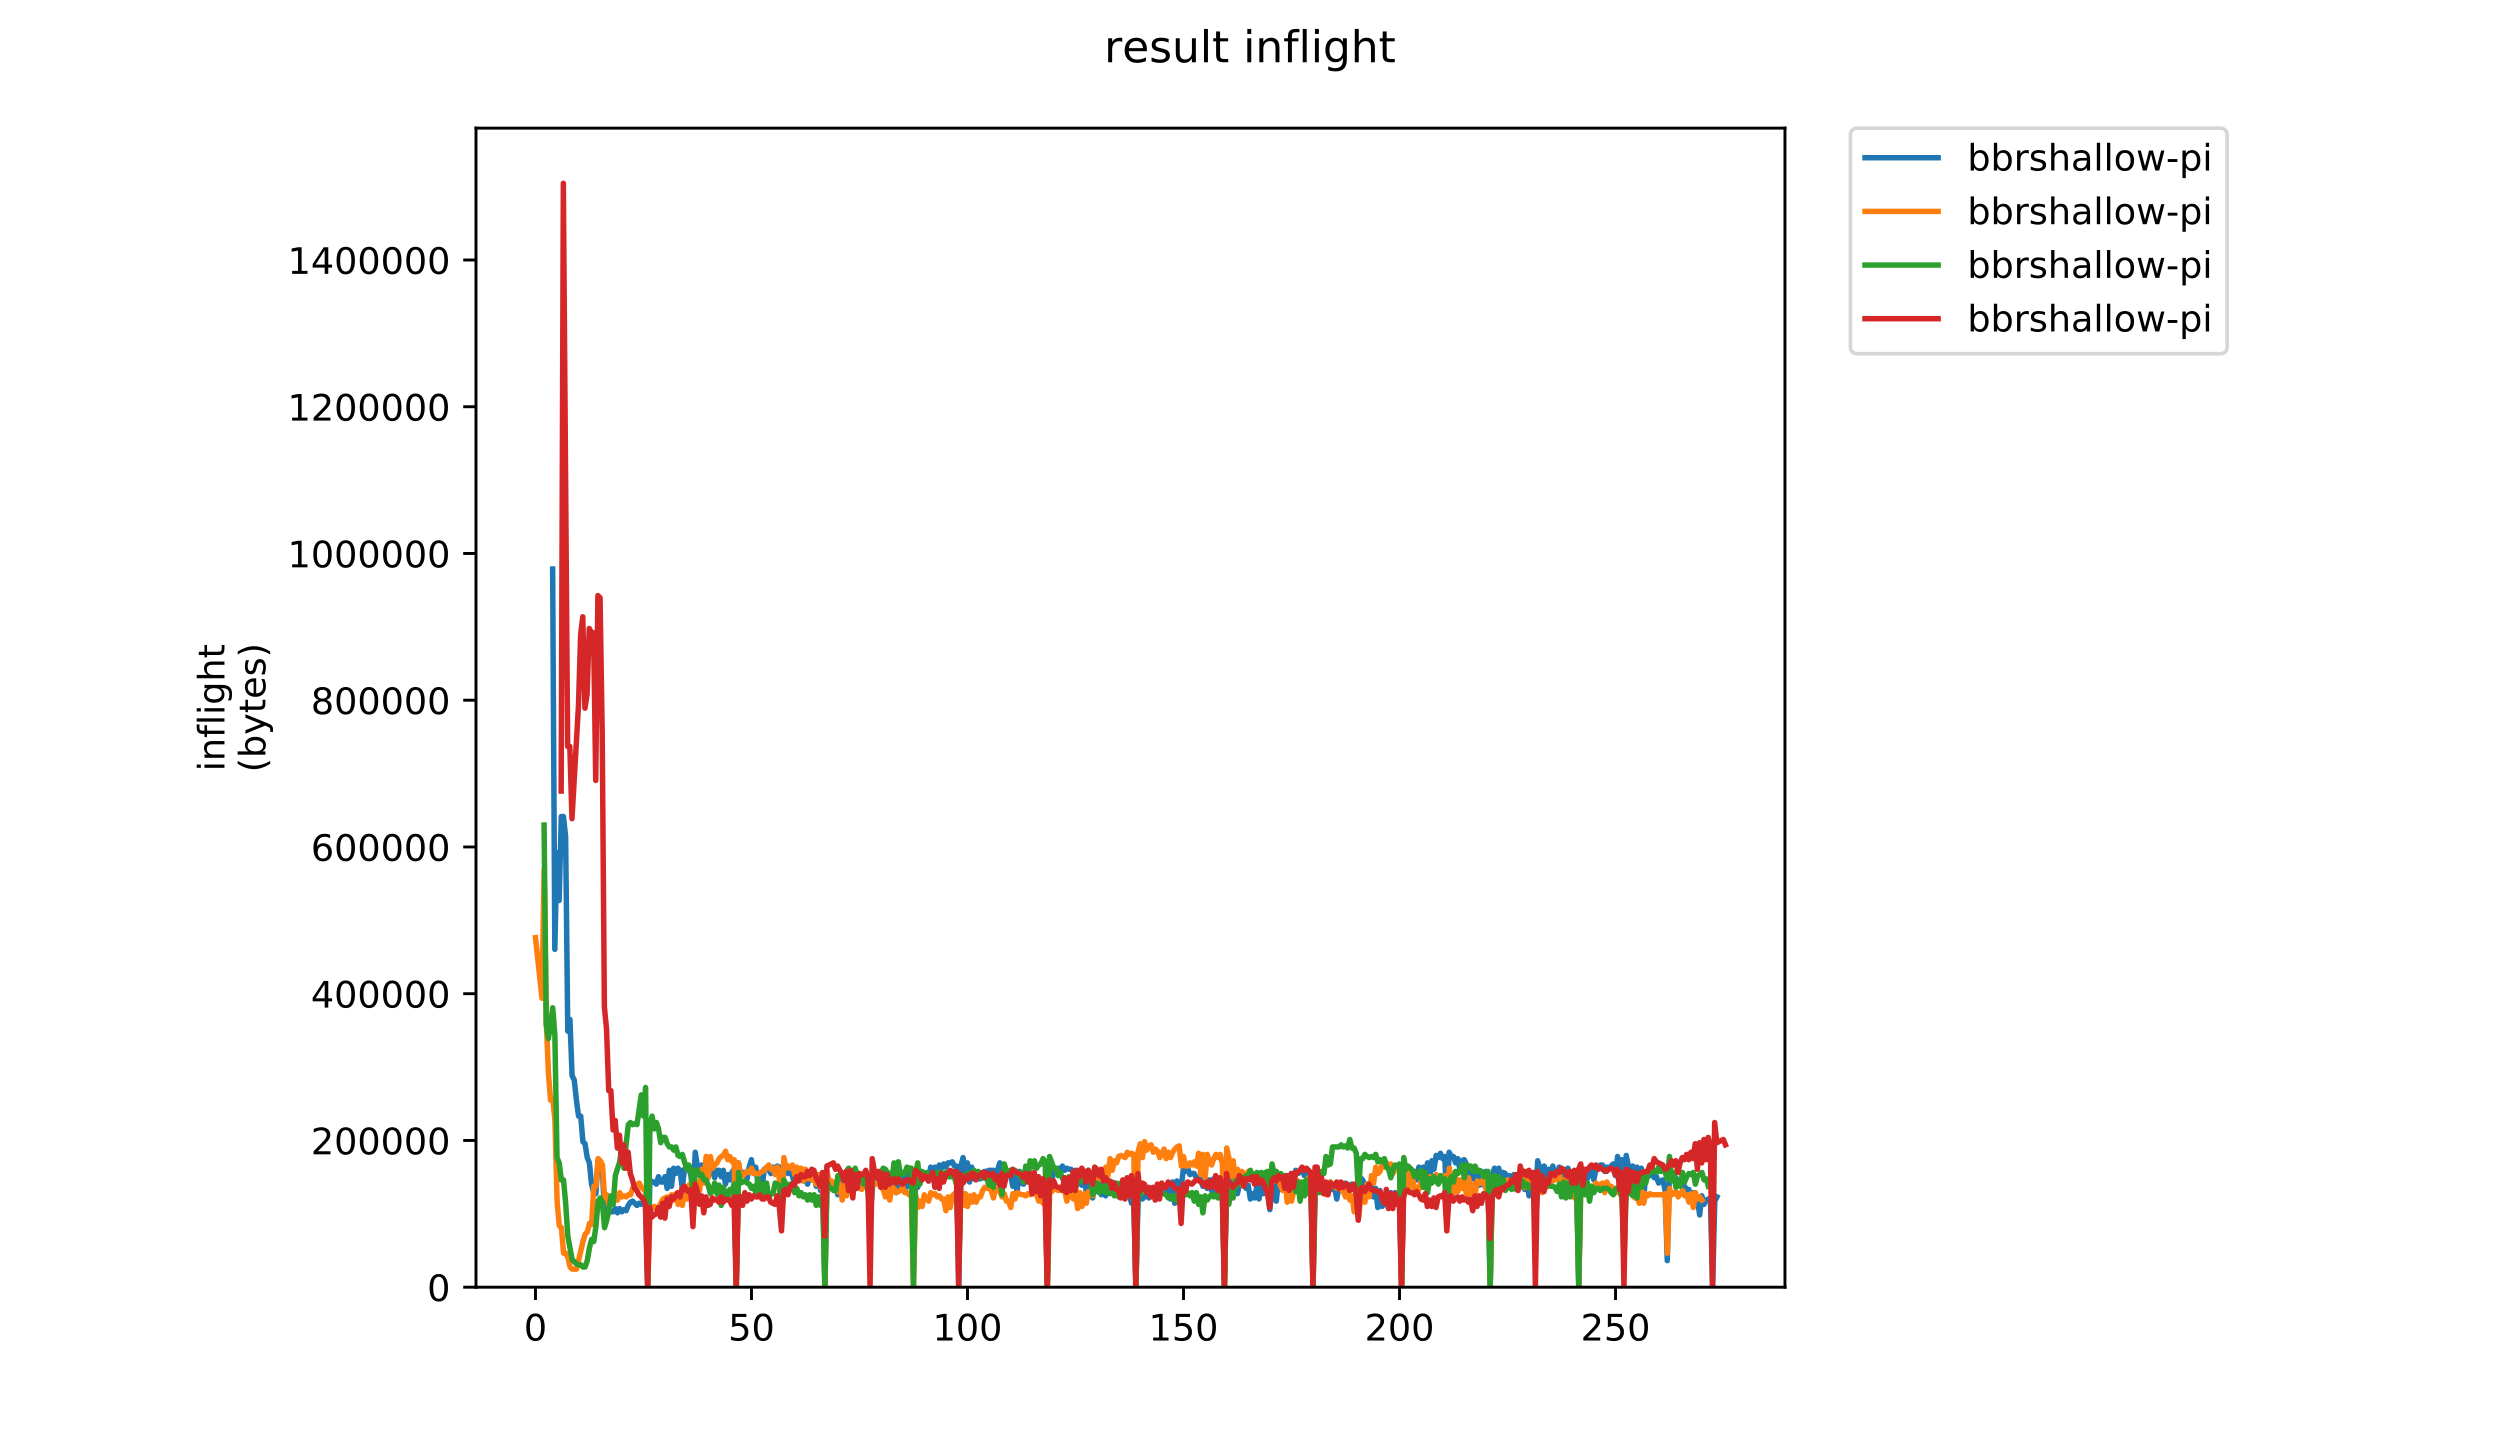 <?xml version="1.0" encoding="utf-8" standalone="no"?>
<!DOCTYPE svg PUBLIC "-//W3C//DTD SVG 1.1//EN"
  "http://www.w3.org/Graphics/SVG/1.1/DTD/svg11.dtd">
<!-- Created with matplotlib (https://matplotlib.org/) -->
<svg height="396pt" version="1.1" viewBox="0 0 684 396" width="684pt" xmlns="http://www.w3.org/2000/svg" xmlns:xlink="http://www.w3.org/1999/xlink">
 <defs>
  <style type="text/css">
*{stroke-linecap:butt;stroke-linejoin:round;}
  </style>
 </defs>
 <g id="figure_1">
  <g id="patch_1">
   <path d="M 0 396 
L 684 396 
L 684 0 
L 0 0 
z
" style="fill:#ffffff;"/>
  </g>
  <g id="axes_1">
   <g id="patch_2">
    <path d="M 130.23 352.174 
L 488.365 352.174 
L 488.365 35.062 
L 130.23 35.062 
z
" style="fill:#ffffff;"/>
   </g>
   <g id="matplotlib.axis_1">
    <g id="xtick_1">
     <g id="line2d_1">
      <defs>
       <path d="M 0 0 
L 0 3.5 
" id="m5151b7e6f2" style="stroke:#000000;stroke-width:0.8;"/>
      </defs>
      <g>
       <use style="stroke:#000000;stroke-width:0.8;" x="146.509" xlink:href="#m5151b7e6f2" y="352.174"/>
      </g>
     </g>
     <g id="text_1">
      <!-- 0 -->
      <defs>
       <path d="M 31.781 66.406 
Q 24.172 66.406 20.328 58.906 
Q 16.5 51.422 16.5 36.375 
Q 16.5 21.391 20.328 13.891 
Q 24.172 6.391 31.781 6.391 
Q 39.453 6.391 43.281 13.891 
Q 47.125 21.391 47.125 36.375 
Q 47.125 51.422 43.281 58.906 
Q 39.453 66.406 31.781 66.406 
z
M 31.781 74.219 
Q 44.047 74.219 50.516 64.516 
Q 56.984 54.828 56.984 36.375 
Q 56.984 17.969 50.516 8.266 
Q 44.047 -1.422 31.781 -1.422 
Q 19.531 -1.422 13.062 8.266 
Q 6.594 17.969 6.594 36.375 
Q 6.594 54.828 13.062 64.516 
Q 19.531 74.219 31.781 74.219 
z
" id="DejaVuSans-48"/>
      </defs>
      <g transform="translate(143.328 366.773)scale(0.1 -0.1)">
       <use xlink:href="#DejaVuSans-48"/>
      </g>
     </g>
    </g>
    <g id="xtick_2">
     <g id="line2d_2">
      <g>
       <use style="stroke:#000000;stroke-width:0.8;" x="205.609" xlink:href="#m5151b7e6f2" y="352.174"/>
      </g>
     </g>
     <g id="text_2">
      <!-- 50 -->
      <defs>
       <path d="M 10.797 72.906 
L 49.516 72.906 
L 49.516 64.594 
L 19.828 64.594 
L 19.828 46.734 
Q 21.969 47.469 24.109 47.828 
Q 26.266 48.188 28.422 48.188 
Q 40.625 48.188 47.75 41.5 
Q 54.891 34.812 54.891 23.391 
Q 54.891 11.625 47.562 5.094 
Q 40.234 -1.422 26.906 -1.422 
Q 22.312 -1.422 17.547 -0.641 
Q 12.797 0.141 7.719 1.703 
L 7.719 11.625 
Q 12.109 9.234 16.797 8.062 
Q 21.484 6.891 26.703 6.891 
Q 35.156 6.891 40.078 11.328 
Q 45.016 15.766 45.016 23.391 
Q 45.016 31 40.078 35.438 
Q 35.156 39.891 26.703 39.891 
Q 22.75 39.891 18.812 39.016 
Q 14.891 38.141 10.797 36.281 
z
" id="DejaVuSans-53"/>
      </defs>
      <g transform="translate(199.247 366.773)scale(0.1 -0.1)">
       <use xlink:href="#DejaVuSans-53"/>
       <use x="63.623" xlink:href="#DejaVuSans-48"/>
      </g>
     </g>
    </g>
    <g id="xtick_3">
     <g id="line2d_3">
      <g>
       <use style="stroke:#000000;stroke-width:0.8;" x="264.709" xlink:href="#m5151b7e6f2" y="352.174"/>
      </g>
     </g>
     <g id="text_3">
      <!-- 100 -->
      <defs>
       <path d="M 12.406 8.297 
L 28.516 8.297 
L 28.516 63.922 
L 10.984 60.406 
L 10.984 69.391 
L 28.422 72.906 
L 38.281 72.906 
L 38.281 8.297 
L 54.391 8.297 
L 54.391 0 
L 12.406 0 
z
" id="DejaVuSans-49"/>
      </defs>
      <g transform="translate(255.165 366.773)scale(0.1 -0.1)">
       <use xlink:href="#DejaVuSans-49"/>
       <use x="63.623" xlink:href="#DejaVuSans-48"/>
       <use x="127.246" xlink:href="#DejaVuSans-48"/>
      </g>
     </g>
    </g>
    <g id="xtick_4">
     <g id="line2d_4">
      <g>
       <use style="stroke:#000000;stroke-width:0.8;" x="323.809" xlink:href="#m5151b7e6f2" y="352.174"/>
      </g>
     </g>
     <g id="text_4">
      <!-- 150 -->
      <g transform="translate(314.265 366.773)scale(0.1 -0.1)">
       <use xlink:href="#DejaVuSans-49"/>
       <use x="63.623" xlink:href="#DejaVuSans-53"/>
       <use x="127.246" xlink:href="#DejaVuSans-48"/>
      </g>
     </g>
    </g>
    <g id="xtick_5">
     <g id="line2d_5">
      <g>
       <use style="stroke:#000000;stroke-width:0.8;" x="382.909" xlink:href="#m5151b7e6f2" y="352.174"/>
      </g>
     </g>
     <g id="text_5">
      <!-- 200 -->
      <defs>
       <path d="M 19.188 8.297 
L 53.609 8.297 
L 53.609 0 
L 7.328 0 
L 7.328 8.297 
Q 12.938 14.109 22.625 23.891 
Q 32.328 33.688 34.812 36.531 
Q 39.547 41.844 41.422 45.531 
Q 43.312 49.219 43.312 52.781 
Q 43.312 58.594 39.234 62.25 
Q 35.156 65.922 28.609 65.922 
Q 23.969 65.922 18.812 64.312 
Q 13.672 62.703 7.812 59.422 
L 7.812 69.391 
Q 13.766 71.781 18.938 73 
Q 24.125 74.219 28.422 74.219 
Q 39.75 74.219 46.484 68.547 
Q 53.219 62.891 53.219 53.422 
Q 53.219 48.922 51.531 44.891 
Q 49.859 40.875 45.406 35.406 
Q 44.188 33.984 37.641 27.219 
Q 31.109 20.453 19.188 8.297 
z
" id="DejaVuSans-50"/>
      </defs>
      <g transform="translate(373.365 366.773)scale(0.1 -0.1)">
       <use xlink:href="#DejaVuSans-50"/>
       <use x="63.623" xlink:href="#DejaVuSans-48"/>
       <use x="127.246" xlink:href="#DejaVuSans-48"/>
      </g>
     </g>
    </g>
    <g id="xtick_6">
     <g id="line2d_6">
      <g>
       <use style="stroke:#000000;stroke-width:0.8;" x="442.009" xlink:href="#m5151b7e6f2" y="352.174"/>
      </g>
     </g>
     <g id="text_6">
      <!-- 250 -->
      <g transform="translate(432.465 366.773)scale(0.1 -0.1)">
       <use xlink:href="#DejaVuSans-50"/>
       <use x="63.623" xlink:href="#DejaVuSans-53"/>
       <use x="127.246" xlink:href="#DejaVuSans-48"/>
      </g>
     </g>
    </g>
   </g>
   <g id="matplotlib.axis_2">
    <g id="ytick_1">
     <g id="line2d_7">
      <defs>
       <path d="M 0 0 
L -3.5 0 
" id="m870e5caca5" style="stroke:#000000;stroke-width:0.8;"/>
      </defs>
      <g>
       <use style="stroke:#000000;stroke-width:0.8;" x="130.23" xlink:href="#m870e5caca5" y="352.174"/>
      </g>
     </g>
     <g id="text_7">
      <!-- 0 -->
      <g transform="translate(116.868 355.973)scale(0.1 -0.1)">
       <use xlink:href="#DejaVuSans-48"/>
      </g>
     </g>
    </g>
    <g id="ytick_2">
     <g id="line2d_8">
      <g>
       <use style="stroke:#000000;stroke-width:0.8;" x="130.23" xlink:href="#m870e5caca5" y="312.026"/>
      </g>
     </g>
     <g id="text_8">
      <!-- 200000 -->
      <g transform="translate(85.055 315.825)scale(0.1 -0.1)">
       <use xlink:href="#DejaVuSans-50"/>
       <use x="63.623" xlink:href="#DejaVuSans-48"/>
       <use x="127.246" xlink:href="#DejaVuSans-48"/>
       <use x="190.869" xlink:href="#DejaVuSans-48"/>
       <use x="254.492" xlink:href="#DejaVuSans-48"/>
       <use x="318.115" xlink:href="#DejaVuSans-48"/>
      </g>
     </g>
    </g>
    <g id="ytick_3">
     <g id="line2d_9">
      <g>
       <use style="stroke:#000000;stroke-width:0.8;" x="130.23" xlink:href="#m870e5caca5" y="271.877"/>
      </g>
     </g>
     <g id="text_9">
      <!-- 400000 -->
      <defs>
       <path d="M 37.797 64.312 
L 12.891 25.391 
L 37.797 25.391 
z
M 35.203 72.906 
L 47.609 72.906 
L 47.609 25.391 
L 58.016 25.391 
L 58.016 17.188 
L 47.609 17.188 
L 47.609 0 
L 37.797 0 
L 37.797 17.188 
L 4.891 17.188 
L 4.891 26.703 
z
" id="DejaVuSans-52"/>
      </defs>
      <g transform="translate(85.055 275.676)scale(0.1 -0.1)">
       <use xlink:href="#DejaVuSans-52"/>
       <use x="63.623" xlink:href="#DejaVuSans-48"/>
       <use x="127.246" xlink:href="#DejaVuSans-48"/>
       <use x="190.869" xlink:href="#DejaVuSans-48"/>
       <use x="254.492" xlink:href="#DejaVuSans-48"/>
       <use x="318.115" xlink:href="#DejaVuSans-48"/>
      </g>
     </g>
    </g>
    <g id="ytick_4">
     <g id="line2d_10">
      <g>
       <use style="stroke:#000000;stroke-width:0.8;" x="130.23" xlink:href="#m870e5caca5" y="231.729"/>
      </g>
     </g>
     <g id="text_10">
      <!-- 600000 -->
      <defs>
       <path d="M 33.016 40.375 
Q 26.375 40.375 22.484 35.828 
Q 18.609 31.297 18.609 23.391 
Q 18.609 15.531 22.484 10.953 
Q 26.375 6.391 33.016 6.391 
Q 39.656 6.391 43.531 10.953 
Q 47.406 15.531 47.406 23.391 
Q 47.406 31.297 43.531 35.828 
Q 39.656 40.375 33.016 40.375 
z
M 52.594 71.297 
L 52.594 62.312 
Q 48.875 64.062 45.094 64.984 
Q 41.312 65.922 37.594 65.922 
Q 27.828 65.922 22.672 59.328 
Q 17.531 52.734 16.797 39.406 
Q 19.672 43.656 24.016 45.922 
Q 28.375 48.188 33.594 48.188 
Q 44.578 48.188 50.953 41.516 
Q 57.328 34.859 57.328 23.391 
Q 57.328 12.156 50.688 5.359 
Q 44.047 -1.422 33.016 -1.422 
Q 20.359 -1.422 13.672 8.266 
Q 6.984 17.969 6.984 36.375 
Q 6.984 53.656 15.188 63.938 
Q 23.391 74.219 37.203 74.219 
Q 40.922 74.219 44.703 73.484 
Q 48.484 72.75 52.594 71.297 
z
" id="DejaVuSans-54"/>
      </defs>
      <g transform="translate(85.055 235.528)scale(0.1 -0.1)">
       <use xlink:href="#DejaVuSans-54"/>
       <use x="63.623" xlink:href="#DejaVuSans-48"/>
       <use x="127.246" xlink:href="#DejaVuSans-48"/>
       <use x="190.869" xlink:href="#DejaVuSans-48"/>
       <use x="254.492" xlink:href="#DejaVuSans-48"/>
       <use x="318.115" xlink:href="#DejaVuSans-48"/>
      </g>
     </g>
    </g>
    <g id="ytick_5">
     <g id="line2d_11">
      <g>
       <use style="stroke:#000000;stroke-width:0.8;" x="130.23" xlink:href="#m870e5caca5" y="191.58"/>
      </g>
     </g>
     <g id="text_11">
      <!-- 800000 -->
      <defs>
       <path d="M 31.781 34.625 
Q 24.75 34.625 20.719 30.859 
Q 16.703 27.094 16.703 20.516 
Q 16.703 13.922 20.719 10.156 
Q 24.75 6.391 31.781 6.391 
Q 38.812 6.391 42.859 10.172 
Q 46.922 13.969 46.922 20.516 
Q 46.922 27.094 42.891 30.859 
Q 38.875 34.625 31.781 34.625 
z
M 21.922 38.812 
Q 15.578 40.375 12.031 44.719 
Q 8.5 49.078 8.5 55.328 
Q 8.5 64.062 14.719 69.141 
Q 20.953 74.219 31.781 74.219 
Q 42.672 74.219 48.875 69.141 
Q 55.078 64.062 55.078 55.328 
Q 55.078 49.078 51.531 44.719 
Q 48 40.375 41.703 38.812 
Q 48.828 37.156 52.797 32.312 
Q 56.781 27.484 56.781 20.516 
Q 56.781 9.906 50.312 4.234 
Q 43.844 -1.422 31.781 -1.422 
Q 19.734 -1.422 13.25 4.234 
Q 6.781 9.906 6.781 20.516 
Q 6.781 27.484 10.781 32.312 
Q 14.797 37.156 21.922 38.812 
z
M 18.312 54.391 
Q 18.312 48.734 21.844 45.562 
Q 25.391 42.391 31.781 42.391 
Q 38.141 42.391 41.719 45.562 
Q 45.312 48.734 45.312 54.391 
Q 45.312 60.062 41.719 63.234 
Q 38.141 66.406 31.781 66.406 
Q 25.391 66.406 21.844 63.234 
Q 18.312 60.062 18.312 54.391 
z
" id="DejaVuSans-56"/>
      </defs>
      <g transform="translate(85.055 195.38)scale(0.1 -0.1)">
       <use xlink:href="#DejaVuSans-56"/>
       <use x="63.623" xlink:href="#DejaVuSans-48"/>
       <use x="127.246" xlink:href="#DejaVuSans-48"/>
       <use x="190.869" xlink:href="#DejaVuSans-48"/>
       <use x="254.492" xlink:href="#DejaVuSans-48"/>
       <use x="318.115" xlink:href="#DejaVuSans-48"/>
      </g>
     </g>
    </g>
    <g id="ytick_6">
     <g id="line2d_12">
      <g>
       <use style="stroke:#000000;stroke-width:0.8;" x="130.23" xlink:href="#m870e5caca5" y="151.432"/>
      </g>
     </g>
     <g id="text_12">
      <!-- 1000000 -->
      <g transform="translate(78.693 155.231)scale(0.1 -0.1)">
       <use xlink:href="#DejaVuSans-49"/>
       <use x="63.623" xlink:href="#DejaVuSans-48"/>
       <use x="127.246" xlink:href="#DejaVuSans-48"/>
       <use x="190.869" xlink:href="#DejaVuSans-48"/>
       <use x="254.492" xlink:href="#DejaVuSans-48"/>
       <use x="318.115" xlink:href="#DejaVuSans-48"/>
       <use x="381.738" xlink:href="#DejaVuSans-48"/>
      </g>
     </g>
    </g>
    <g id="ytick_7">
     <g id="line2d_13">
      <g>
       <use style="stroke:#000000;stroke-width:0.8;" x="130.23" xlink:href="#m870e5caca5" y="111.283"/>
      </g>
     </g>
     <g id="text_13">
      <!-- 1200000 -->
      <g transform="translate(78.693 115.083)scale(0.1 -0.1)">
       <use xlink:href="#DejaVuSans-49"/>
       <use x="63.623" xlink:href="#DejaVuSans-50"/>
       <use x="127.246" xlink:href="#DejaVuSans-48"/>
       <use x="190.869" xlink:href="#DejaVuSans-48"/>
       <use x="254.492" xlink:href="#DejaVuSans-48"/>
       <use x="318.115" xlink:href="#DejaVuSans-48"/>
       <use x="381.738" xlink:href="#DejaVuSans-48"/>
      </g>
     </g>
    </g>
    <g id="ytick_8">
     <g id="line2d_14">
      <g>
       <use style="stroke:#000000;stroke-width:0.8;" x="130.23" xlink:href="#m870e5caca5" y="71.135"/>
      </g>
     </g>
     <g id="text_14">
      <!-- 1400000 -->
      <g transform="translate(78.693 74.934)scale(0.1 -0.1)">
       <use xlink:href="#DejaVuSans-49"/>
       <use x="63.623" xlink:href="#DejaVuSans-52"/>
       <use x="127.246" xlink:href="#DejaVuSans-48"/>
       <use x="190.869" xlink:href="#DejaVuSans-48"/>
       <use x="254.492" xlink:href="#DejaVuSans-48"/>
       <use x="318.115" xlink:href="#DejaVuSans-48"/>
       <use x="381.738" xlink:href="#DejaVuSans-48"/>
      </g>
     </g>
    </g>
    <g id="text_15">
     <!-- inflight -->
     <defs>
      <path d="M 9.422 54.688 
L 18.406 54.688 
L 18.406 0 
L 9.422 0 
z
M 9.422 75.984 
L 18.406 75.984 
L 18.406 64.594 
L 9.422 64.594 
z
" id="DejaVuSans-105"/>
      <path d="M 54.891 33.016 
L 54.891 0 
L 45.906 0 
L 45.906 32.719 
Q 45.906 40.484 42.875 44.328 
Q 39.844 48.188 33.797 48.188 
Q 26.516 48.188 22.312 43.547 
Q 18.109 38.922 18.109 30.906 
L 18.109 0 
L 9.078 0 
L 9.078 54.688 
L 18.109 54.688 
L 18.109 46.188 
Q 21.344 51.125 25.703 53.562 
Q 30.078 56 35.797 56 
Q 45.219 56 50.047 50.172 
Q 54.891 44.344 54.891 33.016 
z
" id="DejaVuSans-110"/>
      <path d="M 37.109 75.984 
L 37.109 68.5 
L 28.516 68.5 
Q 23.688 68.5 21.797 66.547 
Q 19.922 64.594 19.922 59.516 
L 19.922 54.688 
L 34.719 54.688 
L 34.719 47.703 
L 19.922 47.703 
L 19.922 0 
L 10.891 0 
L 10.891 47.703 
L 2.297 47.703 
L 2.297 54.688 
L 10.891 54.688 
L 10.891 58.5 
Q 10.891 67.625 15.141 71.797 
Q 19.391 75.984 28.609 75.984 
z
" id="DejaVuSans-102"/>
      <path d="M 9.422 75.984 
L 18.406 75.984 
L 18.406 0 
L 9.422 0 
z
" id="DejaVuSans-108"/>
      <path d="M 45.406 27.984 
Q 45.406 37.75 41.375 43.109 
Q 37.359 48.484 30.078 48.484 
Q 22.859 48.484 18.828 43.109 
Q 14.797 37.75 14.797 27.984 
Q 14.797 18.266 18.828 12.891 
Q 22.859 7.516 30.078 7.516 
Q 37.359 7.516 41.375 12.891 
Q 45.406 18.266 45.406 27.984 
z
M 54.391 6.781 
Q 54.391 -7.172 48.188 -13.984 
Q 42 -20.797 29.203 -20.797 
Q 24.469 -20.797 20.266 -20.094 
Q 16.062 -19.391 12.109 -17.922 
L 12.109 -9.188 
Q 16.062 -11.328 19.922 -12.344 
Q 23.781 -13.375 27.781 -13.375 
Q 36.625 -13.375 41.016 -8.766 
Q 45.406 -4.156 45.406 5.172 
L 45.406 9.625 
Q 42.625 4.781 38.281 2.391 
Q 33.938 0 27.875 0 
Q 17.828 0 11.672 7.656 
Q 5.516 15.328 5.516 27.984 
Q 5.516 40.672 11.672 48.328 
Q 17.828 56 27.875 56 
Q 33.938 56 38.281 53.609 
Q 42.625 51.219 45.406 46.391 
L 45.406 54.688 
L 54.391 54.688 
z
" id="DejaVuSans-103"/>
      <path d="M 54.891 33.016 
L 54.891 0 
L 45.906 0 
L 45.906 32.719 
Q 45.906 40.484 42.875 44.328 
Q 39.844 48.188 33.797 48.188 
Q 26.516 48.188 22.312 43.547 
Q 18.109 38.922 18.109 30.906 
L 18.109 0 
L 9.078 0 
L 9.078 75.984 
L 18.109 75.984 
L 18.109 46.188 
Q 21.344 51.125 25.703 53.562 
Q 30.078 56 35.797 56 
Q 45.219 56 50.047 50.172 
Q 54.891 44.344 54.891 33.016 
z
" id="DejaVuSans-104"/>
      <path d="M 18.312 70.219 
L 18.312 54.688 
L 36.812 54.688 
L 36.812 47.703 
L 18.312 47.703 
L 18.312 18.016 
Q 18.312 11.328 20.141 9.422 
Q 21.969 7.516 27.594 7.516 
L 36.812 7.516 
L 36.812 0 
L 27.594 0 
Q 17.188 0 13.234 3.875 
Q 9.281 7.766 9.281 18.016 
L 9.281 47.703 
L 2.688 47.703 
L 2.688 54.688 
L 9.281 54.688 
L 9.281 70.219 
z
" id="DejaVuSans-116"/>
     </defs>
     <g transform="translate(61.415 211.018)rotate(-90)scale(0.1 -0.1)">
      <use xlink:href="#DejaVuSans-105"/>
      <use x="27.783" xlink:href="#DejaVuSans-110"/>
      <use x="91.162" xlink:href="#DejaVuSans-102"/>
      <use x="126.367" xlink:href="#DejaVuSans-108"/>
      <use x="154.15" xlink:href="#DejaVuSans-105"/>
      <use x="181.934" xlink:href="#DejaVuSans-103"/>
      <use x="245.41" xlink:href="#DejaVuSans-104"/>
      <use x="308.789" xlink:href="#DejaVuSans-116"/>
     </g>
     <!-- (bytes) -->
     <defs>
      <path d="M 31 75.875 
Q 24.469 64.656 21.281 53.656 
Q 18.109 42.672 18.109 31.391 
Q 18.109 20.125 21.312 9.062 
Q 24.516 -2 31 -13.188 
L 23.188 -13.188 
Q 15.875 -1.703 12.234 9.375 
Q 8.594 20.453 8.594 31.391 
Q 8.594 42.281 12.203 53.312 
Q 15.828 64.359 23.188 75.875 
z
" id="DejaVuSans-40"/>
      <path d="M 48.688 27.297 
Q 48.688 37.203 44.609 42.844 
Q 40.531 48.484 33.406 48.484 
Q 26.266 48.484 22.188 42.844 
Q 18.109 37.203 18.109 27.297 
Q 18.109 17.391 22.188 11.75 
Q 26.266 6.109 33.406 6.109 
Q 40.531 6.109 44.609 11.75 
Q 48.688 17.391 48.688 27.297 
z
M 18.109 46.391 
Q 20.953 51.266 25.266 53.625 
Q 29.594 56 35.594 56 
Q 45.562 56 51.781 48.094 
Q 58.016 40.188 58.016 27.297 
Q 58.016 14.406 51.781 6.484 
Q 45.562 -1.422 35.594 -1.422 
Q 29.594 -1.422 25.266 0.953 
Q 20.953 3.328 18.109 8.203 
L 18.109 0 
L 9.078 0 
L 9.078 75.984 
L 18.109 75.984 
z
" id="DejaVuSans-98"/>
      <path d="M 32.172 -5.078 
Q 28.375 -14.844 24.75 -17.812 
Q 21.141 -20.797 15.094 -20.797 
L 7.906 -20.797 
L 7.906 -13.281 
L 13.188 -13.281 
Q 16.891 -13.281 18.938 -11.516 
Q 21 -9.766 23.484 -3.219 
L 25.094 0.875 
L 2.984 54.688 
L 12.5 54.688 
L 29.594 11.922 
L 46.688 54.688 
L 56.203 54.688 
z
" id="DejaVuSans-121"/>
      <path d="M 56.203 29.594 
L 56.203 25.203 
L 14.891 25.203 
Q 15.484 15.922 20.484 11.062 
Q 25.484 6.203 34.422 6.203 
Q 39.594 6.203 44.453 7.469 
Q 49.312 8.734 54.109 11.281 
L 54.109 2.781 
Q 49.266 0.734 44.188 -0.344 
Q 39.109 -1.422 33.891 -1.422 
Q 20.797 -1.422 13.156 6.188 
Q 5.516 13.812 5.516 26.812 
Q 5.516 40.234 12.766 48.109 
Q 20.016 56 32.328 56 
Q 43.359 56 49.781 48.891 
Q 56.203 41.797 56.203 29.594 
z
M 47.219 32.234 
Q 47.125 39.594 43.094 43.984 
Q 39.062 48.391 32.422 48.391 
Q 24.906 48.391 20.391 44.141 
Q 15.875 39.891 15.188 32.172 
z
" id="DejaVuSans-101"/>
      <path d="M 44.281 53.078 
L 44.281 44.578 
Q 40.484 46.531 36.375 47.5 
Q 32.281 48.484 27.875 48.484 
Q 21.188 48.484 17.844 46.438 
Q 14.5 44.391 14.5 40.281 
Q 14.5 37.156 16.891 35.375 
Q 19.281 33.594 26.516 31.984 
L 29.594 31.297 
Q 39.156 29.25 43.188 25.516 
Q 47.219 21.781 47.219 15.094 
Q 47.219 7.469 41.188 3.016 
Q 35.156 -1.422 24.609 -1.422 
Q 20.219 -1.422 15.453 -0.562 
Q 10.688 0.297 5.422 2 
L 5.422 11.281 
Q 10.406 8.688 15.234 7.391 
Q 20.062 6.109 24.812 6.109 
Q 31.156 6.109 34.562 8.281 
Q 37.984 10.453 37.984 14.406 
Q 37.984 18.062 35.516 20.016 
Q 33.062 21.969 24.703 23.781 
L 21.578 24.516 
Q 13.234 26.266 9.516 29.906 
Q 5.812 33.547 5.812 39.891 
Q 5.812 47.609 11.281 51.797 
Q 16.75 56 26.812 56 
Q 31.781 56 36.172 55.266 
Q 40.578 54.547 44.281 53.078 
z
" id="DejaVuSans-115"/>
      <path d="M 8.016 75.875 
L 15.828 75.875 
Q 23.141 64.359 26.781 53.312 
Q 30.422 42.281 30.422 31.391 
Q 30.422 20.453 26.781 9.375 
Q 23.141 -1.703 15.828 -13.188 
L 8.016 -13.188 
Q 14.5 -2 17.703 9.062 
Q 20.906 20.125 20.906 31.391 
Q 20.906 42.672 17.703 53.656 
Q 14.5 64.656 8.016 75.875 
z
" id="DejaVuSans-41"/>
     </defs>
     <g transform="translate(72.613 211.295)rotate(-90)scale(0.1 -0.1)">
      <use xlink:href="#DejaVuSans-40"/>
      <use x="39.014" xlink:href="#DejaVuSans-98"/>
      <use x="102.49" xlink:href="#DejaVuSans-121"/>
      <use x="161.67" xlink:href="#DejaVuSans-116"/>
      <use x="200.879" xlink:href="#DejaVuSans-101"/>
      <use x="262.402" xlink:href="#DejaVuSans-115"/>
      <use x="314.502" xlink:href="#DejaVuSans-41"/>
     </g>
    </g>
   </g>
   <g id="line2d_15">
    <path clip-path="url(#pa6dd56a679)" d="M 151.206 155.678 
L 151.797 259.74 
L 152.388 233.288 
L 152.979 246.369 
L 153.57 223.405 
L 154.161 223.405 
L 154.752 228.928 
L 155.343 282.122 
L 155.934 278.924 
L 156.525 294.33 
L 157.116 295.493 
L 157.707 301.015 
L 158.298 305.376 
L 158.889 305.376 
L 159.48 312.352 
L 160.071 312.933 
L 160.662 316.712 
L 161.253 318.165 
L 161.844 323.979 
L 162.435 326.304 
L 163.026 326.595 
L 163.617 317.584 
L 164.208 317.875 
L 164.799 319.909 
L 165.39 331.246 
L 166.572 331.827 
L 167.163 331.536 
L 167.754 331.536 
L 168.345 330.664 
L 168.936 331.827 
L 169.527 330.664 
L 170.118 331.536 
L 170.709 330.955 
L 171.3 331.246 
L 171.891 329.792 
L 172.482 328.92 
L 173.073 328.63 
L 174.255 329.792 
L 174.846 329.211 
L 175.437 329.502 
L 176.028 328.63 
L 176.619 329.792 
L 177.21 351.883 
L 177.801 322.816 
L 178.392 323.397 
L 178.983 323.397 
L 179.574 323.979 
L 180.165 321.944 
L 180.756 323.397 
L 181.347 323.397 
L 181.938 321.944 
L 182.529 325.141 
L 183.12 320.2 
L 183.711 324.56 
L 184.302 319.619 
L 184.893 321.072 
L 185.484 319.619 
L 186.075 320.2 
L 186.666 325.141 
L 187.257 319.909 
L 187.848 319.619 
L 188.439 319.909 
L 189.03 321.363 
L 189.621 328.048 
L 190.212 315.258 
L 190.803 319.037 
L 191.394 320.491 
L 191.985 318.747 
L 192.576 320.781 
L 193.167 318.747 
L 193.758 320.491 
L 194.349 320.2 
L 194.94 320.491 
L 195.531 322.235 
L 196.122 320.2 
L 196.713 320.2 
L 197.304 321.944 
L 197.895 320.2 
L 198.486 323.979 
L 199.077 321.363 
L 199.668 322.816 
L 200.259 320.781 
L 200.85 319.909 
L 201.441 351.883 
L 202.032 318.165 
L 202.623 321.653 
L 203.214 320.781 
L 203.805 320.781 
L 204.396 322.525 
L 204.987 319.328 
L 205.578 317.293 
L 206.169 321.072 
L 206.76 319.328 
L 207.351 323.397 
L 207.942 322.525 
L 208.533 324.56 
L 209.124 319.909 
L 210.306 319.909 
L 210.897 321.072 
L 211.488 319.328 
L 212.079 319.909 
L 212.67 319.037 
L 213.261 319.328 
L 213.852 330.664 
L 214.443 319.328 
L 215.034 319.909 
L 215.625 321.072 
L 216.216 320.781 
L 216.807 321.653 
L 217.398 323.979 
L 217.989 321.072 
L 218.58 322.525 
L 219.171 320.781 
L 219.762 323.107 
L 220.353 321.072 
L 220.944 323.979 
L 221.535 321.653 
L 222.126 322.816 
L 222.717 321.072 
L 223.308 324.56 
L 223.899 321.363 
L 224.49 325.723 
L 225.081 322.816 
L 225.672 352.174 
L 226.263 321.072 
L 226.854 323.397 
L 227.445 323.397 
L 228.036 325.141 
L 228.627 323.688 
L 229.218 326.885 
L 229.809 323.397 
L 230.4 326.595 
L 230.991 325.141 
L 231.582 324.56 
L 232.173 324.269 
L 232.764 322.235 
L 233.355 325.141 
L 233.946 322.816 
L 234.537 324.56 
L 235.128 324.269 
L 235.719 323.397 
L 236.31 322.235 
L 237.492 322.235 
L 238.083 333.28 
L 238.674 325.141 
L 239.265 322.525 
L 239.856 322.235 
L 240.447 323.688 
L 241.038 322.235 
L 241.629 322.816 
L 242.22 322.816 
L 242.811 324.56 
L 243.402 322.816 
L 243.993 322.525 
L 244.584 322.525 
L 245.175 326.304 
L 245.766 322.816 
L 246.357 324.851 
L 246.948 321.653 
L 247.539 326.013 
L 248.13 321.072 
L 248.721 324.56 
L 249.312 320.491 
L 249.903 335.315 
L 250.494 322.235 
L 251.085 324.851 
L 251.676 321.944 
L 252.267 322.816 
L 252.858 321.653 
L 253.449 321.363 
L 254.04 323.107 
L 254.631 319.328 
L 255.222 319.909 
L 255.813 319.328 
L 256.404 321.944 
L 256.995 318.747 
L 257.586 319.619 
L 258.177 318.456 
L 258.768 319.328 
L 259.359 318.165 
L 259.95 318.165 
L 260.541 317.875 
L 261.132 319.037 
L 261.723 319.037 
L 262.314 351.883 
L 262.905 319.037 
L 263.496 316.712 
L 264.087 320.781 
L 264.678 318.165 
L 265.269 323.397 
L 265.86 319.328 
L 266.451 322.525 
L 267.042 321.072 
L 267.633 322.525 
L 268.224 322.525 
L 268.815 321.072 
L 269.406 320.491 
L 269.997 320.491 
L 270.588 320.2 
L 271.77 320.2 
L 272.361 321.944 
L 273.543 318.165 
L 274.134 319.328 
L 274.725 321.653 
L 275.316 320.491 
L 275.907 321.363 
L 276.498 321.363 
L 277.089 324.56 
L 277.68 321.653 
L 278.271 326.304 
L 278.862 320.491 
L 279.453 323.688 
L 280.044 323.979 
L 280.635 322.816 
L 281.226 322.235 
L 281.817 323.107 
L 282.408 323.107 
L 282.999 322.816 
L 283.59 323.688 
L 284.181 323.107 
L 285.363 323.688 
L 285.954 324.269 
L 286.545 351.883 
L 287.136 320.781 
L 287.727 323.688 
L 288.318 319.909 
L 288.909 320.2 
L 289.5 319.619 
L 290.091 320.491 
L 290.682 319.037 
L 291.273 320.2 
L 291.864 319.619 
L 292.455 319.909 
L 293.046 319.909 
L 293.637 320.781 
L 294.228 320.2 
L 294.819 323.979 
L 295.41 320.781 
L 296.001 324.269 
L 296.592 320.781 
L 297.183 326.013 
L 297.774 320.2 
L 298.365 322.816 
L 298.956 327.757 
L 299.547 322.816 
L 300.138 326.013 
L 300.729 323.979 
L 301.32 326.885 
L 301.911 324.851 
L 302.502 327.176 
L 303.093 324.269 
L 303.684 325.141 
L 304.275 326.304 
L 304.866 325.432 
L 305.457 326.304 
L 306.048 325.723 
L 306.639 327.467 
L 307.23 325.723 
L 307.821 327.176 
L 308.412 326.885 
L 309.003 327.176 
L 309.594 329.211 
L 310.185 327.757 
L 310.776 351.883 
L 311.367 328.63 
L 311.958 327.176 
L 312.549 328.048 
L 313.14 327.467 
L 313.731 326.595 
L 314.322 327.757 
L 314.913 326.304 
L 315.504 326.885 
L 316.095 325.432 
L 316.686 326.595 
L 317.277 326.595 
L 317.868 326.304 
L 318.459 325.141 
L 319.05 326.885 
L 319.641 324.56 
L 320.232 328.048 
L 320.823 323.397 
L 321.414 329.211 
L 322.005 323.107 
L 322.596 325.141 
L 323.187 324.851 
L 323.778 319.619 
L 324.369 320.491 
L 324.96 319.619 
L 325.551 321.363 
L 326.142 321.072 
L 326.733 321.072 
L 327.324 322.235 
L 327.915 322.235 
L 328.506 322.525 
L 329.097 324.56 
L 329.688 323.397 
L 330.279 325.141 
L 330.87 322.816 
L 331.461 325.723 
L 332.052 322.525 
L 332.643 327.176 
L 334.416 323.688 
L 335.007 351.883 
L 335.598 320.491 
L 336.189 323.688 
L 336.78 322.816 
L 337.371 323.107 
L 337.962 323.107 
L 338.553 326.595 
L 339.144 323.979 
L 339.735 323.979 
L 340.326 323.107 
L 340.917 325.141 
L 341.508 324.269 
L 342.099 328.048 
L 342.69 326.595 
L 343.281 327.757 
L 343.872 324.56 
L 344.463 328.048 
L 345.054 324.269 
L 345.645 326.595 
L 346.236 323.688 
L 346.827 325.723 
L 347.418 330.955 
L 348.009 325.723 
L 348.6 324.56 
L 349.191 328.63 
L 349.782 322.816 
L 350.373 325.432 
L 350.964 322.816 
L 351.555 325.723 
L 352.146 323.107 
L 352.737 324.851 
L 353.328 321.072 
L 353.919 323.107 
L 354.51 320.2 
L 355.101 321.072 
L 355.692 320.781 
L 356.283 319.619 
L 356.874 321.653 
L 357.465 321.363 
L 358.056 322.235 
L 358.647 322.525 
L 359.238 351.883 
L 359.829 321.072 
L 360.42 323.397 
L 361.011 322.816 
L 361.602 323.397 
L 362.193 324.56 
L 362.784 323.979 
L 363.375 324.851 
L 363.966 323.397 
L 364.557 325.432 
L 365.148 324.851 
L 365.739 328.048 
L 366.33 324.851 
L 366.921 324.269 
L 367.512 325.723 
L 368.103 323.688 
L 368.694 324.851 
L 369.285 324.56 
L 369.876 323.979 
L 370.467 324.56 
L 371.649 328.339 
L 372.24 322.235 
L 372.831 322.816 
L 373.422 324.56 
L 374.013 323.979 
L 374.604 324.851 
L 375.195 324.269 
L 375.786 327.467 
L 376.377 325.141 
L 376.968 330.374 
L 377.559 325.723 
L 378.15 330.083 
L 378.741 329.502 
L 379.332 326.304 
L 379.923 327.757 
L 380.514 326.304 
L 381.105 327.467 
L 381.696 326.304 
L 382.878 327.467 
L 383.469 351.883 
L 384.06 321.653 
L 384.651 325.141 
L 385.242 322.235 
L 386.424 321.653 
L 387.015 320.491 
L 387.606 322.816 
L 388.197 319.328 
L 388.788 324.269 
L 389.379 319.328 
L 389.97 322.525 
L 390.561 318.165 
L 391.152 323.107 
L 391.743 317.584 
L 392.334 319.909 
L 392.925 316.13 
L 393.516 316.712 
L 394.107 315.549 
L 394.698 317.003 
L 395.289 316.421 
L 395.88 330.374 
L 396.471 315.258 
L 397.062 316.421 
L 397.653 316.421 
L 398.244 318.165 
L 398.835 317.003 
L 399.426 319.909 
L 400.017 317.584 
L 400.608 317.293 
L 401.79 319.619 
L 402.381 322.525 
L 402.972 319.909 
L 403.563 322.816 
L 404.154 321.072 
L 404.745 324.269 
L 405.336 321.072 
L 405.927 324.269 
L 406.518 320.491 
L 407.109 323.688 
L 407.7 351.883 
L 408.291 321.653 
L 408.882 319.619 
L 409.473 324.851 
L 410.064 319.619 
L 410.655 322.525 
L 411.246 320.781 
L 411.837 321.072 
L 412.428 323.688 
L 413.019 321.653 
L 413.61 322.816 
L 414.201 321.363 
L 414.792 324.269 
L 415.383 322.816 
L 415.974 324.269 
L 416.565 323.397 
L 417.156 325.432 
L 417.747 323.397 
L 418.338 327.176 
L 418.929 324.851 
L 420.111 328.92 
L 420.702 317.584 
L 421.293 319.619 
L 421.885 321.072 
L 422.476 319.037 
L 423.067 323.107 
L 423.658 319.909 
L 424.249 322.525 
L 424.84 319.037 
L 425.431 321.363 
L 426.022 321.653 
L 426.613 319.328 
L 427.204 320.2 
L 427.795 322.235 
L 428.386 320.2 
L 428.977 319.619 
L 429.568 321.363 
L 430.159 323.979 
L 430.75 321.944 
L 431.341 320.781 
L 431.932 352.174 
L 432.523 319.328 
L 433.114 325.723 
L 433.705 320.491 
L 434.296 322.525 
L 434.887 320.781 
L 435.478 319.909 
L 436.069 322.816 
L 436.66 319.909 
L 437.251 319.909 
L 437.842 318.747 
L 438.433 318.747 
L 439.024 320.491 
L 439.615 319.328 
L 440.206 319.619 
L 441.388 318.456 
L 441.979 321.653 
L 442.57 316.421 
L 443.161 323.397 
L 443.752 317.293 
L 444.343 331.536 
L 444.934 316.13 
L 446.116 321.944 
L 446.707 319.037 
L 447.298 322.816 
L 447.889 319.328 
L 448.48 324.269 
L 449.071 319.619 
L 449.662 328.92 
L 450.253 321.072 
L 450.844 321.653 
L 451.435 321.653 
L 452.026 321.072 
L 452.617 322.235 
L 453.208 321.944 
L 453.799 323.688 
L 454.39 323.107 
L 454.981 322.816 
L 455.572 325.723 
L 456.163 344.907 
L 456.754 320.781 
L 457.345 322.816 
L 457.936 322.816 
L 458.527 322.235 
L 459.118 323.688 
L 459.709 323.688 
L 460.3 324.269 
L 460.891 324.56 
L 461.482 325.432 
L 462.073 325.432 
L 462.664 327.757 
L 463.255 326.304 
L 463.846 329.502 
L 464.437 328.339 
L 465.028 332.408 
L 465.619 327.176 
L 466.21 329.502 
L 466.801 328.339 
L 467.392 328.048 
L 467.983 328.63 
L 468.574 351.883 
L 469.165 328.63 
L 469.756 327.467 
L 469.756 327.467 
" style="fill:none;stroke:#1f77b4;stroke-linecap:square;stroke-width:1.5;"/>
   </g>
   <g id="line2d_16">
    <path clip-path="url(#pa6dd56a679)" d="M 146.509 256.542 
L 148.282 273.111 
L 148.873 237.939 
L 149.464 279.505 
L 150.055 293.749 
L 150.646 301.015 
L 151.237 300.725 
L 151.828 306.538 
L 152.419 328.63 
L 153.01 335.315 
L 153.601 335.896 
L 154.192 342.873 
L 154.783 342.873 
L 155.374 344.035 
L 155.965 346.651 
L 156.556 347.233 
L 157.738 347.233 
L 159.511 339.675 
L 160.102 337.64 
L 160.693 337.059 
L 161.284 334.734 
L 161.875 335.024 
L 162.466 324.56 
L 163.057 324.56 
L 163.648 317.003 
L 164.239 317.584 
L 164.83 318.747 
L 165.421 327.757 
L 166.012 326.885 
L 166.603 329.792 
L 167.194 328.048 
L 167.785 327.467 
L 168.376 328.339 
L 168.967 328.339 
L 169.558 326.304 
L 170.149 327.467 
L 170.74 327.176 
L 171.331 327.467 
L 171.922 326.885 
L 172.513 326.885 
L 173.104 325.141 
L 173.695 324.269 
L 174.286 324.269 
L 174.877 323.688 
L 175.468 324.851 
L 176.059 325.432 
L 176.65 325.432 
L 177.241 351.883 
L 177.832 331.246 
L 178.423 330.374 
L 179.014 330.083 
L 179.605 330.664 
L 180.196 330.374 
L 181.378 328.048 
L 182.56 327.467 
L 183.151 328.339 
L 183.742 326.885 
L 184.333 328.339 
L 184.924 326.595 
L 185.515 329.502 
L 186.106 328.048 
L 186.697 329.792 
L 187.288 325.723 
L 187.879 328.048 
L 188.47 324.269 
L 189.061 323.979 
L 189.652 332.99 
L 190.243 323.979 
L 190.834 323.397 
L 191.425 325.723 
L 192.016 319.909 
L 192.607 323.688 
L 193.198 316.421 
L 193.789 322.235 
L 194.38 316.421 
L 194.971 319.619 
L 195.562 318.747 
L 196.153 318.165 
L 196.744 317.003 
L 197.335 316.421 
L 197.926 316.13 
L 198.517 314.968 
L 199.108 317.293 
L 199.699 316.421 
L 200.29 317.875 
L 200.881 317.293 
L 201.472 351.883 
L 202.063 318.165 
L 202.654 321.363 
L 203.245 321.653 
L 204.427 320.491 
L 205.018 320.781 
L 205.609 319.619 
L 206.2 321.072 
L 206.791 321.072 
L 207.382 321.363 
L 207.973 320.781 
L 209.155 320.2 
L 209.746 319.328 
L 210.337 318.747 
L 210.928 319.909 
L 211.519 319.619 
L 212.11 321.363 
L 212.701 319.328 
L 213.292 323.107 
L 213.883 330.664 
L 214.474 316.712 
L 215.065 319.619 
L 215.656 319.037 
L 216.247 319.619 
L 216.838 318.747 
L 217.429 321.363 
L 218.02 319.328 
L 218.611 320.491 
L 219.202 319.619 
L 219.793 323.107 
L 220.384 319.909 
L 220.975 322.525 
L 221.566 321.363 
L 222.157 322.816 
L 222.748 322.235 
L 223.339 323.979 
L 223.93 321.363 
L 224.521 324.851 
L 225.112 321.653 
L 225.703 351.883 
L 226.294 320.491 
L 226.885 324.56 
L 227.476 323.107 
L 228.067 323.979 
L 228.658 323.688 
L 229.249 326.013 
L 229.84 323.979 
L 230.431 328.339 
L 231.022 324.56 
L 231.613 327.176 
L 232.204 324.56 
L 232.795 325.723 
L 233.386 324.269 
L 233.977 323.979 
L 234.568 324.851 
L 235.159 323.397 
L 235.75 325.432 
L 236.341 323.688 
L 236.932 324.851 
L 237.523 323.979 
L 238.114 332.99 
L 238.705 323.107 
L 239.296 323.688 
L 239.887 323.979 
L 240.478 323.979 
L 241.069 324.851 
L 241.66 325.432 
L 242.251 327.467 
L 242.842 324.56 
L 243.433 328.339 
L 244.024 324.851 
L 244.615 325.141 
L 245.206 326.304 
L 246.388 325.723 
L 246.979 324.851 
L 247.57 326.304 
L 248.161 326.304 
L 248.752 326.885 
L 249.343 326.885 
L 249.934 351.883 
L 250.525 326.885 
L 251.116 330.374 
L 251.707 328.63 
L 252.298 330.083 
L 252.889 326.885 
L 253.48 328.048 
L 254.071 328.63 
L 254.662 326.304 
L 255.253 326.885 
L 255.844 326.595 
L 256.435 327.467 
L 257.026 327.176 
L 257.617 328.048 
L 258.208 328.048 
L 258.799 331.246 
L 259.39 327.467 
L 259.981 330.374 
L 260.572 327.176 
L 261.754 326.013 
L 262.345 344.617 
L 262.936 326.013 
L 263.527 329.792 
L 264.118 326.595 
L 264.709 330.083 
L 265.3 327.176 
L 265.891 328.92 
L 266.482 326.885 
L 267.073 328.92 
L 267.664 327.467 
L 268.255 327.467 
L 268.846 325.723 
L 269.437 324.851 
L 270.028 325.141 
L 270.619 325.141 
L 271.21 325.723 
L 271.801 327.757 
L 272.392 325.432 
L 272.983 325.432 
L 273.574 326.013 
L 274.165 327.467 
L 274.756 326.595 
L 275.347 328.63 
L 275.938 328.63 
L 276.529 330.374 
L 277.12 326.595 
L 277.711 328.048 
L 278.302 326.304 
L 279.484 326.885 
L 280.075 326.885 
L 280.666 327.176 
L 281.257 326.595 
L 281.848 326.885 
L 282.439 326.595 
L 283.03 326.595 
L 283.621 326.885 
L 284.212 328.63 
L 284.803 328.048 
L 285.394 329.211 
L 285.985 327.757 
L 286.576 351.883 
L 287.167 326.304 
L 287.758 326.013 
L 288.349 325.432 
L 288.94 325.141 
L 289.531 325.723 
L 290.713 325.141 
L 291.304 325.723 
L 291.895 328.63 
L 292.486 326.595 
L 293.077 326.885 
L 293.668 328.048 
L 294.259 326.595 
L 294.85 330.664 
L 295.441 326.304 
L 296.032 330.083 
L 296.623 326.595 
L 297.214 329.211 
L 297.805 326.013 
L 298.396 326.885 
L 298.987 327.176 
L 299.578 321.363 
L 300.169 321.653 
L 300.76 322.525 
L 301.351 320.781 
L 301.942 323.397 
L 302.533 319.328 
L 303.124 321.653 
L 303.715 317.003 
L 304.306 320.2 
L 304.897 317.584 
L 305.488 318.165 
L 306.079 316.421 
L 306.67 316.13 
L 307.852 316.712 
L 308.443 315.258 
L 309.034 315.84 
L 309.625 315.549 
L 310.216 315.84 
L 310.807 352.174 
L 311.398 314.968 
L 311.989 312.933 
L 312.58 316.712 
L 313.171 312.352 
L 313.762 314.677 
L 314.353 313.514 
L 314.944 313.224 
L 315.535 315.258 
L 316.126 314.386 
L 316.717 314.968 
L 317.308 316.712 
L 318.49 314.386 
L 319.081 317.003 
L 319.672 315.258 
L 320.263 316.712 
L 320.854 315.258 
L 321.445 314.386 
L 322.036 313.805 
L 322.627 313.514 
L 323.218 319.037 
L 323.809 316.421 
L 324.4 319.037 
L 324.991 319.037 
L 325.582 318.165 
L 326.173 318.747 
L 326.764 317.875 
L 327.355 319.037 
L 327.946 315.549 
L 328.537 321.363 
L 329.128 315.84 
L 329.719 322.235 
L 330.31 315.84 
L 330.901 317.875 
L 331.492 318.747 
L 332.083 317.003 
L 332.674 315.84 
L 333.265 316.712 
L 333.856 315.84 
L 334.447 318.456 
L 335.038 351.883 
L 335.629 314.096 
L 336.22 316.712 
L 336.811 321.944 
L 337.402 317.584 
L 337.993 323.688 
L 338.584 319.909 
L 339.175 323.979 
L 339.766 320.491 
L 340.948 322.235 
L 341.539 320.491 
L 342.13 322.525 
L 342.721 321.653 
L 343.312 322.816 
L 343.903 321.363 
L 344.494 322.525 
L 345.085 322.235 
L 345.676 322.816 
L 346.267 323.688 
L 346.858 323.397 
L 347.449 326.595 
L 348.04 321.363 
L 348.631 321.944 
L 349.222 321.944 
L 349.813 322.816 
L 350.404 324.56 
L 350.995 325.723 
L 351.586 322.816 
L 352.177 328.92 
L 352.768 322.525 
L 353.359 328.63 
L 353.95 326.013 
L 354.541 325.723 
L 355.132 323.107 
L 355.723 323.688 
L 356.314 323.979 
L 358.087 322.235 
L 358.678 322.816 
L 359.269 351.883 
L 359.86 320.491 
L 360.451 324.56 
L 361.042 322.525 
L 361.633 323.688 
L 362.224 323.979 
L 362.815 326.885 
L 363.997 323.397 
L 364.588 324.56 
L 365.179 324.269 
L 365.77 325.141 
L 366.361 324.269 
L 366.952 325.432 
L 367.543 326.013 
L 368.134 327.467 
L 368.725 325.141 
L 369.316 328.339 
L 369.907 327.176 
L 370.498 331.536 
L 371.089 328.92 
L 371.68 333.28 
L 372.271 328.048 
L 372.862 325.432 
L 373.453 328.92 
L 374.044 323.979 
L 374.635 327.467 
L 375.226 321.653 
L 375.817 323.688 
L 376.408 319.328 
L 376.999 321.072 
L 377.59 320.491 
L 378.181 318.456 
L 378.772 319.328 
L 379.363 318.165 
L 379.954 319.619 
L 380.545 318.456 
L 381.136 321.072 
L 381.727 319.037 
L 382.318 320.2 
L 382.909 319.037 
L 383.5 351.883 
L 384.091 319.037 
L 384.682 324.269 
L 385.273 320.781 
L 385.864 324.56 
L 386.455 321.944 
L 387.046 326.013 
L 387.637 324.851 
L 388.228 325.432 
L 388.819 323.107 
L 389.41 324.851 
L 390.001 322.816 
L 390.592 323.688 
L 391.183 321.944 
L 391.774 322.235 
L 392.365 321.944 
L 392.956 321.363 
L 393.547 321.944 
L 394.138 321.653 
L 394.729 322.525 
L 395.32 321.653 
L 395.911 333.571 
L 396.502 319.619 
L 397.093 322.235 
L 397.684 326.304 
L 398.275 322.235 
L 398.866 326.013 
L 399.457 322.816 
L 400.048 325.141 
L 400.639 323.107 
L 401.23 327.176 
L 401.821 322.235 
L 402.412 326.595 
L 403.003 323.979 
L 403.594 326.595 
L 404.185 323.107 
L 404.776 323.688 
L 405.367 323.688 
L 405.958 322.235 
L 406.549 325.432 
L 407.14 321.072 
L 407.731 351.883 
L 408.322 323.688 
L 408.913 323.107 
L 409.504 324.56 
L 410.095 323.688 
L 410.686 325.141 
L 411.277 323.688 
L 411.868 324.56 
L 412.459 322.816 
L 413.05 325.141 
L 413.641 324.269 
L 414.232 322.816 
L 415.414 323.397 
L 416.596 322.235 
L 417.187 324.851 
L 417.778 321.363 
L 418.369 323.688 
L 418.96 321.653 
L 419.551 322.235 
L 420.142 331.827 
L 420.733 324.56 
L 421.324 323.979 
L 421.915 326.304 
L 422.506 324.269 
L 423.097 324.851 
L 424.279 323.107 
L 424.87 323.107 
L 425.461 322.525 
L 426.052 322.816 
L 426.643 321.653 
L 427.234 322.816 
L 427.825 323.688 
L 428.416 322.816 
L 429.007 323.107 
L 429.598 324.851 
L 430.189 323.688 
L 430.78 327.757 
L 431.371 323.979 
L 431.962 351.883 
L 432.553 322.525 
L 433.735 326.304 
L 434.326 326.885 
L 434.917 326.885 
L 435.508 324.56 
L 436.099 325.141 
L 436.69 323.688 
L 437.281 324.56 
L 437.872 323.979 
L 438.463 323.688 
L 439.054 326.304 
L 439.645 323.397 
L 440.236 324.851 
L 440.827 324.56 
L 442.6 326.304 
L 443.191 325.141 
L 443.782 328.048 
L 444.373 335.315 
L 444.964 324.56 
L 445.555 325.723 
L 446.146 326.595 
L 446.737 326.013 
L 447.328 327.757 
L 447.919 327.467 
L 448.51 329.211 
L 449.101 325.723 
L 449.692 329.211 
L 450.283 326.595 
L 450.874 327.176 
L 451.465 326.595 
L 452.056 326.885 
L 455.011 326.885 
L 455.602 326.595 
L 456.193 342.873 
L 456.784 325.141 
L 457.375 326.885 
L 457.966 326.595 
L 458.557 326.013 
L 459.148 327.467 
L 460.33 325.723 
L 460.921 327.176 
L 461.512 326.885 
L 462.103 328.92 
L 462.694 326.595 
L 463.285 330.374 
L 463.876 326.304 
L 464.467 328.048 
L 465.058 327.467 
L 465.649 328.339 
L 465.649 328.339 
" style="fill:none;stroke:#ff7f0e;stroke-linecap:square;stroke-width:1.5;"/>
   </g>
   <g id="line2d_17">
    <path clip-path="url(#pa6dd56a679)" d="M 148.858 225.731 
L 149.449 280.377 
L 150.04 284.156 
L 150.631 280.377 
L 151.222 275.727 
L 151.813 283.284 
L 152.404 316.712 
L 152.995 318.165 
L 153.586 322.816 
L 154.177 322.816 
L 154.768 329.211 
L 155.359 338.222 
L 156.541 344.617 
L 157.723 345.779 
L 158.314 346.07 
L 158.905 346.07 
L 159.496 346.651 
L 160.087 346.651 
L 160.678 344.907 
L 161.269 341.419 
L 161.86 339.094 
L 162.451 339.675 
L 163.042 335.606 
L 163.633 328.63 
L 164.224 327.757 
L 164.815 329.211 
L 165.406 335.896 
L 165.997 333.862 
L 166.588 331.246 
L 167.179 327.176 
L 167.77 329.502 
L 168.361 321.653 
L 169.543 317.875 
L 170.134 313.805 
L 170.725 319.619 
L 171.316 312.933 
L 171.907 307.701 
L 172.498 307.12 
L 173.089 307.701 
L 173.68 307.41 
L 174.271 307.701 
L 175.453 299.562 
L 176.044 305.376 
L 176.635 297.527 
L 177.226 351.883 
L 177.817 307.992 
L 178.408 305.376 
L 178.999 308.864 
L 179.59 307.12 
L 180.181 308.864 
L 180.772 312.642 
L 181.363 311.189 
L 181.954 311.189 
L 182.545 312.933 
L 183.136 313.805 
L 183.727 313.805 
L 184.318 314.677 
L 184.909 313.805 
L 185.5 316.13 
L 186.091 316.421 
L 186.682 315.84 
L 187.864 319.909 
L 188.455 318.747 
L 189.046 319.909 
L 189.637 326.885 
L 190.228 320.2 
L 190.819 320.2 
L 191.41 321.653 
L 192.001 321.363 
L 192.592 322.816 
L 193.183 322.816 
L 193.774 324.269 
L 194.365 326.595 
L 194.956 325.723 
L 195.547 323.688 
L 196.138 326.595 
L 196.729 324.269 
L 197.32 329.792 
L 197.911 324.851 
L 198.502 326.885 
L 199.093 327.757 
L 199.684 325.432 
L 200.275 325.723 
L 200.866 323.979 
L 201.457 351.883 
L 202.048 320.781 
L 202.639 323.688 
L 203.821 323.107 
L 204.412 323.688 
L 205.003 323.979 
L 205.594 325.141 
L 206.185 324.56 
L 206.776 326.304 
L 207.367 322.525 
L 207.958 326.595 
L 208.549 323.979 
L 209.14 326.885 
L 209.731 323.688 
L 210.322 327.757 
L 210.913 326.595 
L 211.504 326.595 
L 212.095 323.688 
L 212.686 323.979 
L 213.277 324.56 
L 213.868 332.699 
L 214.459 322.816 
L 215.641 325.141 
L 216.232 323.979 
L 216.823 324.851 
L 217.414 326.304 
L 218.005 325.141 
L 218.596 327.176 
L 219.187 326.304 
L 219.778 327.467 
L 220.369 326.885 
L 220.96 328.339 
L 221.551 326.885 
L 222.142 328.339 
L 222.733 326.885 
L 223.324 329.792 
L 223.915 327.467 
L 224.506 329.792 
L 225.097 328.63 
L 225.688 351.883 
L 226.279 323.397 
L 226.87 324.851 
L 227.461 325.141 
L 228.052 325.723 
L 228.643 325.723 
L 229.234 321.653 
L 229.825 322.235 
L 230.416 321.363 
L 231.007 321.072 
L 231.598 320.491 
L 232.189 319.619 
L 232.78 322.235 
L 233.371 321.363 
L 233.962 319.619 
L 234.553 321.653 
L 235.144 321.072 
L 235.735 321.944 
L 236.326 323.979 
L 236.917 322.525 
L 237.508 326.304 
L 238.099 332.99 
L 238.69 321.363 
L 239.281 321.944 
L 239.872 321.363 
L 240.463 321.653 
L 241.054 321.072 
L 241.645 319.619 
L 242.236 319.909 
L 242.827 320.781 
L 243.418 321.363 
L 244.009 322.816 
L 244.6 318.165 
L 245.191 322.525 
L 245.782 317.875 
L 246.373 321.653 
L 246.964 320.781 
L 247.555 321.072 
L 248.146 319.328 
L 248.737 319.619 
L 249.328 319.619 
L 249.919 351.883 
L 250.51 321.072 
L 251.101 318.165 
L 251.692 323.979 
L 252.283 320.491 
L 252.874 321.653 
L 253.465 320.781 
L 254.056 322.816 
L 254.647 321.944 
L 255.238 320.781 
L 255.829 321.653 
L 256.42 320.781 
L 257.011 321.944 
L 257.602 320.781 
L 258.193 321.363 
L 258.784 320.781 
L 259.375 321.944 
L 260.557 321.944 
L 261.148 322.235 
L 261.739 324.269 
L 262.33 344.035 
L 262.921 321.653 
L 263.512 322.816 
L 264.103 321.653 
L 264.694 321.072 
L 265.876 321.072 
L 266.467 320.2 
L 267.058 320.781 
L 267.649 320.491 
L 268.24 321.944 
L 268.831 322.235 
L 269.422 322.235 
L 270.013 322.525 
L 270.604 324.269 
L 271.195 321.944 
L 271.786 324.851 
L 272.377 322.235 
L 272.968 323.397 
L 273.559 322.525 
L 274.15 326.885 
L 274.741 318.456 
L 275.332 320.2 
L 275.923 320.491 
L 276.514 320.2 
L 277.105 321.072 
L 277.696 320.2 
L 278.287 320.781 
L 278.878 321.653 
L 279.469 320.781 
L 280.06 323.397 
L 280.651 319.037 
L 281.242 322.816 
L 281.833 317.584 
L 282.424 319.328 
L 283.015 317.584 
L 283.606 319.619 
L 284.197 318.747 
L 284.788 318.456 
L 285.379 317.003 
L 285.97 317.875 
L 286.561 351.883 
L 287.152 316.421 
L 288.334 319.619 
L 288.925 319.619 
L 289.516 321.653 
L 290.107 320.781 
L 290.698 322.525 
L 291.289 322.235 
L 291.88 324.269 
L 292.471 321.944 
L 293.062 325.432 
L 293.653 323.107 
L 294.244 325.432 
L 294.835 321.363 
L 295.426 323.397 
L 296.017 322.235 
L 296.608 321.944 
L 297.199 321.944 
L 297.79 320.781 
L 298.381 321.944 
L 298.972 326.885 
L 299.563 323.688 
L 300.154 323.688 
L 300.745 326.304 
L 301.336 325.432 
L 301.927 323.688 
L 302.518 326.304 
L 303.109 323.688 
L 303.7 326.595 
L 304.291 323.397 
L 304.882 327.176 
L 305.473 323.688 
L 306.064 327.467 
L 306.655 323.688 
L 307.246 325.141 
L 307.837 324.269 
L 309.019 324.269 
L 309.61 323.979 
L 310.201 324.269 
L 310.792 351.883 
L 311.383 323.688 
L 311.974 326.885 
L 312.565 325.141 
L 313.747 325.141 
L 314.338 325.432 
L 314.929 326.304 
L 315.52 325.141 
L 316.111 327.176 
L 316.702 325.723 
L 317.293 326.595 
L 317.884 326.304 
L 319.066 326.885 
L 319.657 327.757 
L 320.248 327.176 
L 320.839 328.048 
L 321.43 327.176 
L 322.021 328.63 
L 322.612 326.013 
L 323.203 329.502 
L 323.794 325.432 
L 324.385 326.885 
L 324.976 326.304 
L 325.567 327.176 
L 326.158 326.304 
L 326.749 328.63 
L 327.34 326.304 
L 327.931 329.502 
L 328.522 327.467 
L 329.113 331.827 
L 329.704 327.176 
L 330.295 328.339 
L 330.886 327.467 
L 331.477 326.885 
L 332.068 327.467 
L 332.659 326.885 
L 333.25 327.757 
L 333.841 326.595 
L 334.432 326.885 
L 335.023 351.883 
L 335.614 324.269 
L 336.205 329.502 
L 336.796 325.432 
L 337.387 327.757 
L 337.978 323.107 
L 338.569 324.269 
L 339.16 322.816 
L 339.751 323.107 
L 340.342 322.235 
L 340.933 321.653 
L 341.524 321.653 
L 342.115 320.2 
L 342.706 321.653 
L 343.297 321.653 
L 343.888 320.781 
L 344.479 321.363 
L 345.07 320.781 
L 345.661 322.525 
L 346.252 320.781 
L 346.843 320.491 
L 347.434 325.723 
L 348.025 318.456 
L 348.616 321.072 
L 349.207 320.491 
L 349.798 321.653 
L 350.389 321.072 
L 350.98 321.653 
L 351.571 321.653 
L 352.162 324.269 
L 352.753 322.816 
L 353.344 324.56 
L 353.935 323.688 
L 354.526 326.013 
L 355.117 323.397 
L 355.708 328.63 
L 356.299 323.397 
L 356.89 327.176 
L 357.481 322.816 
L 358.072 326.595 
L 358.663 322.816 
L 359.254 351.883 
L 359.845 325.723 
L 360.436 322.235 
L 361.027 326.304 
L 361.618 320.491 
L 362.209 321.072 
L 362.8 316.421 
L 363.391 318.747 
L 363.982 318.456 
L 364.573 313.805 
L 366.346 313.805 
L 366.937 313.224 
L 367.528 313.805 
L 368.119 313.514 
L 368.71 314.096 
L 369.301 311.77 
L 369.892 314.096 
L 370.483 314.096 
L 371.074 315.549 
L 371.665 326.595 
L 372.256 317.003 
L 372.847 317.003 
L 373.438 315.84 
L 374.029 316.421 
L 374.62 316.712 
L 375.211 316.421 
L 375.802 316.712 
L 376.393 315.84 
L 376.984 317.875 
L 377.575 317.293 
L 378.166 317.875 
L 378.757 317.003 
L 379.348 319.328 
L 379.939 319.909 
L 380.53 322.235 
L 381.121 319.909 
L 381.712 318.747 
L 382.303 319.037 
L 382.894 318.456 
L 383.485 351.883 
L 384.076 316.712 
L 384.667 319.909 
L 385.258 319.037 
L 386.44 320.2 
L 387.031 321.944 
L 387.622 320.781 
L 388.213 322.235 
L 388.804 320.2 
L 389.395 324.851 
L 389.986 320.781 
L 390.577 326.304 
L 391.168 322.525 
L 391.759 323.688 
L 392.35 321.944 
L 392.941 323.107 
L 393.532 323.979 
L 394.123 321.653 
L 394.714 323.107 
L 395.305 322.525 
L 395.896 334.152 
L 396.487 323.688 
L 397.078 321.944 
L 397.669 323.397 
L 398.26 320.491 
L 398.851 321.072 
L 399.442 320.491 
L 400.033 318.747 
L 400.624 322.235 
L 401.215 318.747 
L 401.806 319.037 
L 402.397 319.037 
L 402.988 320.491 
L 403.579 319.037 
L 404.17 320.491 
L 404.761 320.2 
L 405.352 320.491 
L 405.943 321.944 
L 406.534 321.363 
L 407.125 320.491 
L 407.716 352.174 
L 408.307 322.525 
L 408.898 321.653 
L 409.489 326.885 
L 410.08 321.944 
L 410.671 325.141 
L 411.262 322.816 
L 411.853 325.723 
L 412.444 324.56 
L 413.035 324.851 
L 413.626 325.432 
L 414.217 323.979 
L 414.808 325.432 
L 415.399 323.107 
L 415.99 324.851 
L 416.581 323.107 
L 417.172 324.56 
L 417.763 323.979 
L 418.354 325.141 
L 418.945 324.269 
L 419.536 324.851 
L 420.127 333.862 
L 420.718 323.979 
L 421.9 323.397 
L 422.491 324.56 
L 423.082 323.688 
L 423.673 324.269 
L 424.264 324.56 
L 424.855 324.56 
L 425.446 324.851 
L 426.037 326.013 
L 426.628 323.979 
L 427.219 327.467 
L 427.81 323.397 
L 428.401 327.757 
L 428.992 323.688 
L 429.583 327.467 
L 430.174 323.688 
L 430.765 325.723 
L 431.356 323.979 
L 431.947 351.883 
L 432.538 321.653 
L 433.129 323.688 
L 433.72 326.885 
L 434.311 323.688 
L 434.902 328.63 
L 435.493 324.56 
L 436.084 326.304 
L 436.675 325.141 
L 437.266 325.141 
L 437.857 325.723 
L 438.448 325.141 
L 439.63 325.141 
L 440.221 325.432 
L 440.812 326.304 
L 441.403 326.885 
L 441.994 325.432 
L 442.585 324.851 
L 443.176 325.432 
L 443.767 327.757 
L 444.358 344.035 
L 444.949 325.432 
L 445.54 326.595 
L 446.131 323.979 
L 446.722 327.176 
L 447.313 323.107 
L 447.904 327.757 
L 448.495 321.944 
L 449.086 324.851 
L 449.677 320.781 
L 450.268 323.688 
L 450.859 321.363 
L 451.45 320.781 
L 452.632 320.2 
L 453.223 320.781 
L 453.814 319.328 
L 454.405 320.491 
L 454.996 319.909 
L 455.587 320.781 
L 456.178 322.525 
L 456.769 316.421 
L 457.36 323.107 
L 457.951 320.781 
L 458.542 324.851 
L 459.133 323.107 
L 459.724 324.56 
L 460.315 320.781 
L 460.906 323.397 
L 461.497 321.944 
L 462.088 321.072 
L 462.679 321.363 
L 463.27 320.781 
L 463.861 323.979 
L 464.452 321.653 
L 465.043 321.363 
L 465.634 320.781 
L 466.225 322.816 
L 466.816 322.525 
L 467.407 324.56 
L 467.407 324.56 
" style="fill:none;stroke:#2ca02c;stroke-linecap:square;stroke-width:1.5;"/>
   </g>
   <g id="line2d_18">
    <path clip-path="url(#pa6dd56a679)" d="M 153.537 216.429 
L 154.128 50.163 
L 155.31 204.221 
L 155.901 204.221 
L 156.492 223.987 
L 158.265 193.175 
L 158.856 173.7 
L 159.447 168.758 
L 160.038 193.756 
L 160.629 189.978 
L 161.22 171.956 
L 161.811 173.118 
L 162.402 173.118 
L 162.993 213.522 
L 163.584 162.945 
L 164.175 163.526 
L 164.766 200.733 
L 165.357 275.436 
L 165.948 281.54 
L 166.539 298.399 
L 167.13 298.399 
L 167.721 309.154 
L 168.312 306.538 
L 168.903 314.096 
L 169.494 310.608 
L 170.085 318.165 
L 170.676 313.224 
L 171.267 319.619 
L 171.858 315.258 
L 172.449 321.072 
L 173.04 322.816 
L 173.631 325.141 
L 174.222 325.723 
L 174.813 326.885 
L 175.995 328.048 
L 176.586 329.502 
L 177.177 351.883 
L 177.768 330.374 
L 178.359 332.99 
L 178.95 332.408 
L 179.541 332.118 
L 180.132 330.374 
L 180.723 332.99 
L 181.314 329.211 
L 181.905 333.28 
L 182.496 328.048 
L 183.087 330.083 
L 183.678 327.467 
L 184.269 328.048 
L 185.451 326.304 
L 186.042 327.467 
L 186.633 325.141 
L 187.224 324.56 
L 187.815 325.723 
L 188.406 326.013 
L 188.997 325.432 
L 189.588 335.606 
L 190.179 323.979 
L 190.77 325.723 
L 191.361 329.502 
L 191.952 327.176 
L 192.543 331.827 
L 193.134 327.467 
L 193.725 329.792 
L 194.316 329.502 
L 194.907 327.757 
L 195.498 328.339 
L 196.089 328.048 
L 196.68 328.92 
L 197.271 327.467 
L 197.862 328.92 
L 198.453 328.048 
L 199.044 328.339 
L 199.635 328.339 
L 200.226 329.792 
L 200.817 327.467 
L 201.408 351.883 
L 201.999 327.467 
L 202.59 327.467 
L 203.181 329.792 
L 203.772 326.304 
L 204.363 328.63 
L 204.954 326.885 
L 205.545 328.048 
L 206.136 327.176 
L 206.727 327.467 
L 207.318 327.467 
L 207.909 326.885 
L 208.5 328.048 
L 209.091 328.048 
L 209.682 327.467 
L 210.273 327.467 
L 210.864 328.92 
L 212.046 329.502 
L 212.637 327.176 
L 213.228 330.374 
L 213.819 336.768 
L 214.41 325.723 
L 215.001 325.432 
L 215.592 326.885 
L 216.183 324.851 
L 216.774 323.979 
L 217.365 324.269 
L 217.956 321.944 
L 218.547 323.107 
L 219.138 321.363 
L 219.729 321.944 
L 220.32 321.944 
L 220.911 320.491 
L 221.502 321.653 
L 222.093 319.909 
L 222.684 320.2 
L 223.275 322.235 
L 224.457 324.56 
L 225.048 320.781 
L 225.639 338.222 
L 226.23 319.037 
L 228.003 318.165 
L 228.594 319.909 
L 229.185 319.037 
L 229.776 320.2 
L 230.367 321.072 
L 230.958 323.107 
L 231.549 320.491 
L 232.14 325.723 
L 232.731 320.2 
L 233.322 327.757 
L 233.913 321.363 
L 234.504 325.141 
L 235.095 321.072 
L 235.686 321.363 
L 236.277 321.363 
L 236.868 320.2 
L 237.459 322.235 
L 238.05 351.883 
L 238.641 317.003 
L 239.232 320.491 
L 239.823 322.235 
L 240.414 320.491 
L 241.005 324.851 
L 241.596 321.072 
L 242.187 324.851 
L 242.778 321.363 
L 243.369 323.979 
L 243.96 323.107 
L 244.551 322.525 
L 245.142 323.688 
L 245.733 322.525 
L 246.324 323.107 
L 246.915 323.979 
L 248.097 322.816 
L 248.688 322.816 
L 249.279 323.397 
L 249.87 323.688 
L 250.461 320.2 
L 251.052 320.781 
L 251.643 321.072 
L 252.234 322.816 
L 252.825 321.653 
L 253.416 321.944 
L 254.007 323.107 
L 255.189 320.781 
L 255.78 324.851 
L 256.371 322.525 
L 256.962 325.141 
L 257.553 321.072 
L 258.144 323.397 
L 258.735 321.363 
L 259.326 321.072 
L 259.917 320.2 
L 260.508 320.491 
L 261.099 321.653 
L 261.69 320.491 
L 262.281 351.883 
L 262.872 321.363 
L 263.463 323.688 
L 264.054 322.816 
L 264.645 321.653 
L 265.236 322.525 
L 265.827 321.072 
L 266.418 321.072 
L 267.009 322.816 
L 267.6 321.653 
L 268.191 321.363 
L 268.782 320.781 
L 269.373 322.235 
L 269.964 320.781 
L 270.555 321.363 
L 271.146 321.653 
L 271.737 321.072 
L 272.328 322.816 
L 272.919 321.944 
L 273.51 324.269 
L 274.101 321.072 
L 274.692 324.56 
L 275.283 321.944 
L 275.874 321.363 
L 276.465 321.653 
L 277.056 319.909 
L 277.647 320.491 
L 279.42 321.363 
L 280.011 322.235 
L 280.602 321.072 
L 281.193 323.397 
L 281.784 321.072 
L 282.375 326.595 
L 282.966 320.781 
L 283.557 326.013 
L 284.148 321.944 
L 284.739 327.176 
L 285.33 322.525 
L 285.921 325.432 
L 286.512 352.174 
L 287.103 322.816 
L 287.694 324.851 
L 288.285 323.107 
L 288.876 324.56 
L 289.467 324.851 
L 290.058 324.851 
L 290.649 325.723 
L 291.24 322.235 
L 291.831 326.304 
L 292.422 322.235 
L 293.013 325.723 
L 293.604 320.491 
L 294.195 325.723 
L 294.786 320.2 
L 295.377 321.944 
L 295.968 319.619 
L 296.559 320.491 
L 297.15 323.397 
L 297.741 320.2 
L 298.332 321.072 
L 298.923 323.979 
L 299.514 319.328 
L 300.105 319.909 
L 300.696 321.653 
L 301.287 319.909 
L 301.878 323.107 
L 302.469 322.235 
L 303.06 323.107 
L 303.651 323.107 
L 304.242 325.141 
L 304.833 323.688 
L 305.424 325.432 
L 306.015 325.723 
L 306.606 327.757 
L 307.197 322.816 
L 307.788 328.048 
L 308.379 322.235 
L 308.97 327.176 
L 309.561 321.653 
L 310.152 323.688 
L 310.743 352.174 
L 311.334 321.072 
L 311.925 325.723 
L 312.516 323.688 
L 313.107 323.979 
L 313.698 326.304 
L 314.289 324.851 
L 314.88 327.467 
L 315.471 324.851 
L 316.062 328.339 
L 316.653 323.979 
L 317.244 328.048 
L 317.835 323.688 
L 318.426 324.851 
L 319.017 324.851 
L 319.608 323.397 
L 320.199 323.979 
L 320.79 323.979 
L 321.381 325.141 
L 321.972 325.141 
L 322.563 325.432 
L 323.154 334.734 
L 323.745 323.979 
L 324.336 326.013 
L 324.927 323.397 
L 326.109 323.979 
L 327.291 322.816 
L 327.882 322.816 
L 328.473 323.397 
L 329.064 323.688 
L 329.655 324.56 
L 330.246 323.397 
L 330.837 324.851 
L 331.428 323.107 
L 332.019 324.851 
L 332.61 321.653 
L 333.201 325.723 
L 333.792 322.235 
L 334.383 324.56 
L 334.974 351.883 
L 335.565 321.072 
L 336.156 324.269 
L 336.747 323.979 
L 337.338 324.851 
L 337.929 323.979 
L 338.52 323.688 
L 339.111 321.653 
L 339.702 322.525 
L 340.293 324.56 
L 340.884 322.525 
L 341.475 322.525 
L 342.066 322.816 
L 342.657 321.944 
L 343.248 323.979 
L 343.839 321.944 
L 344.43 323.688 
L 345.021 322.816 
L 345.612 323.397 
L 346.794 326.595 
L 347.385 330.374 
L 347.976 323.107 
L 348.567 322.235 
L 349.158 323.107 
L 349.749 321.653 
L 350.34 322.525 
L 350.931 321.944 
L 351.522 325.141 
L 352.113 321.653 
L 352.704 325.723 
L 353.295 321.072 
L 353.886 324.851 
L 354.477 320.781 
L 355.068 320.781 
L 355.659 320.2 
L 356.25 319.328 
L 356.841 320.2 
L 357.432 319.619 
L 358.614 320.781 
L 359.205 351.883 
L 359.796 319.328 
L 360.387 319.328 
L 360.978 325.432 
L 361.569 322.235 
L 362.16 326.595 
L 362.751 323.397 
L 363.342 326.885 
L 363.933 323.688 
L 364.524 323.979 
L 365.115 324.56 
L 365.706 323.397 
L 366.297 325.141 
L 366.888 323.397 
L 367.479 324.851 
L 368.07 323.979 
L 368.661 323.979 
L 369.252 325.723 
L 369.843 325.432 
L 370.434 323.979 
L 371.025 326.595 
L 371.616 333.862 
L 372.207 325.432 
L 372.798 324.851 
L 373.389 326.013 
L 373.98 324.851 
L 374.571 323.979 
L 375.162 325.432 
L 375.753 325.723 
L 376.344 325.723 
L 376.935 326.013 
L 377.526 326.013 
L 378.117 328.048 
L 378.708 329.211 
L 379.299 325.432 
L 379.89 330.664 
L 380.481 326.595 
L 381.072 330.664 
L 381.663 326.595 
L 382.254 329.502 
L 382.845 328.048 
L 383.436 352.174 
L 384.027 327.467 
L 384.618 325.723 
L 385.209 325.723 
L 385.8 326.304 
L 386.391 326.304 
L 386.982 326.885 
L 387.573 326.013 
L 388.164 326.885 
L 388.755 328.048 
L 389.346 328.339 
L 389.937 326.595 
L 390.528 330.083 
L 391.119 328.339 
L 391.71 330.083 
L 392.301 327.757 
L 392.892 330.374 
L 393.483 327.467 
L 394.074 327.176 
L 394.665 327.467 
L 395.256 326.304 
L 395.847 336.768 
L 396.438 327.467 
L 397.029 327.176 
L 397.62 328.63 
L 398.211 327.757 
L 398.802 327.467 
L 399.393 328.63 
L 399.984 327.467 
L 400.575 328.339 
L 401.166 328.048 
L 401.757 328.92 
L 402.348 328.048 
L 402.939 331.246 
L 403.53 327.176 
L 404.121 330.083 
L 404.712 327.176 
L 405.303 329.211 
L 405.894 326.595 
L 406.485 326.885 
L 407.076 327.467 
L 407.667 338.803 
L 408.258 327.757 
L 408.849 326.013 
L 409.44 325.432 
L 410.031 327.467 
L 410.622 325.141 
L 411.213 325.432 
L 411.804 324.56 
L 412.986 323.979 
L 413.577 322.816 
L 414.168 323.397 
L 414.759 321.363 
L 415.35 325.723 
L 415.941 319.037 
L 416.532 321.363 
L 417.123 320.491 
L 417.714 321.653 
L 418.305 320.2 
L 418.896 322.235 
L 419.487 320.781 
L 420.078 351.883 
L 420.669 320.491 
L 421.26 325.723 
L 421.851 321.653 
L 422.442 326.013 
L 423.033 322.816 
L 423.624 323.688 
L 424.215 321.072 
L 424.806 321.072 
L 425.397 321.653 
L 425.988 320.491 
L 426.579 320.781 
L 427.17 319.619 
L 427.761 319.909 
L 428.352 321.072 
L 428.943 321.944 
L 429.534 320.491 
L 430.125 323.688 
L 430.716 320.2 
L 431.307 323.688 
L 431.898 319.909 
L 432.489 318.456 
L 433.08 324.269 
L 433.671 319.909 
L 434.262 320.2 
L 434.853 319.328 
L 435.444 318.747 
L 436.035 319.328 
L 436.626 318.747 
L 437.217 319.909 
L 437.808 319.328 
L 438.399 319.909 
L 439.581 320.491 
L 440.172 319.909 
L 440.763 319.619 
L 441.354 319.909 
L 441.945 321.363 
L 442.536 319.909 
L 443.127 325.432 
L 443.718 320.781 
L 444.309 352.174 
L 444.9 319.909 
L 445.491 326.013 
L 446.082 320.491 
L 446.673 323.107 
L 447.264 320.781 
L 447.855 323.397 
L 448.446 321.363 
L 449.037 320.781 
L 449.628 320.781 
L 450.219 320.491 
L 450.81 320.491 
L 451.401 318.747 
L 451.992 319.328 
L 452.583 317.003 
L 453.174 317.875 
L 454.947 318.747 
L 455.538 319.909 
L 456.129 319.619 
L 456.72 318.747 
L 457.311 317.584 
L 457.902 318.747 
L 458.493 317.584 
L 459.084 320.781 
L 459.675 318.165 
L 460.266 316.712 
L 460.857 317.293 
L 461.448 315.84 
L 462.039 317.293 
L 462.63 315.258 
L 463.221 317.003 
L 463.812 312.933 
L 464.403 319.909 
L 464.994 312.642 
L 465.585 318.165 
L 466.176 311.77 
L 466.767 317.293 
L 467.358 311.189 
L 467.949 313.805 
L 468.54 352.174 
L 469.131 307.12 
L 469.722 312.642 
L 471.495 311.77 
L 472.086 313.224 
L 472.086 313.224 
" style="fill:none;stroke:#d62728;stroke-linecap:square;stroke-width:1.5;"/>
   </g>
   <g id="patch_3">
    <path d="M 130.23 352.174 
L 130.23 35.062 
" style="fill:none;stroke:#000000;stroke-linecap:square;stroke-linejoin:miter;stroke-width:0.8;"/>
   </g>
   <g id="patch_4">
    <path d="M 488.365 352.174 
L 488.365 35.062 
" style="fill:none;stroke:#000000;stroke-linecap:square;stroke-linejoin:miter;stroke-width:0.8;"/>
   </g>
   <g id="patch_5">
    <path d="M 130.23 352.174 
L 488.365 352.174 
" style="fill:none;stroke:#000000;stroke-linecap:square;stroke-linejoin:miter;stroke-width:0.8;"/>
   </g>
   <g id="patch_6">
    <path d="M 130.23 35.062 
L 488.365 35.062 
" style="fill:none;stroke:#000000;stroke-linecap:square;stroke-linejoin:miter;stroke-width:0.8;"/>
   </g>
   <g id="legend_1">
    <g id="patch_7">
     <path d="M 508.272 96.775 
L 607.342 96.775 
Q 609.342 96.775 609.342 94.775 
L 609.342 37.062 
Q 609.342 35.062 607.342 35.062 
L 508.272 35.062 
Q 506.272 35.062 506.272 37.062 
L 506.272 94.775 
Q 506.272 96.775 508.272 96.775 
z
" style="fill:#ffffff;opacity:0.8;stroke:#cccccc;stroke-linejoin:miter;"/>
    </g>
    <g id="line2d_19">
     <path d="M 510.272 43.161 
L 530.272 43.161 
" style="fill:none;stroke:#1f77b4;stroke-linecap:square;stroke-width:1.5;"/>
    </g>
    <g id="line2d_20"/>
    <g id="text_16">
     <!-- bbrshallow-pi -->
     <defs>
      <path d="M 41.109 46.297 
Q 39.594 47.172 37.812 47.578 
Q 36.031 48 33.891 48 
Q 26.266 48 22.188 43.047 
Q 18.109 38.094 18.109 28.812 
L 18.109 0 
L 9.078 0 
L 9.078 54.688 
L 18.109 54.688 
L 18.109 46.188 
Q 20.953 51.172 25.484 53.578 
Q 30.031 56 36.531 56 
Q 37.453 56 38.578 55.875 
Q 39.703 55.766 41.062 55.516 
z
" id="DejaVuSans-114"/>
      <path d="M 34.281 27.484 
Q 23.391 27.484 19.188 25 
Q 14.984 22.516 14.984 16.5 
Q 14.984 11.719 18.141 8.906 
Q 21.297 6.109 26.703 6.109 
Q 34.188 6.109 38.703 11.406 
Q 43.219 16.703 43.219 25.484 
L 43.219 27.484 
z
M 52.203 31.203 
L 52.203 0 
L 43.219 0 
L 43.219 8.297 
Q 40.141 3.328 35.547 0.953 
Q 30.953 -1.422 24.312 -1.422 
Q 15.922 -1.422 10.953 3.297 
Q 6 8.016 6 15.922 
Q 6 25.141 12.172 29.828 
Q 18.359 34.516 30.609 34.516 
L 43.219 34.516 
L 43.219 35.406 
Q 43.219 41.609 39.141 45 
Q 35.062 48.391 27.688 48.391 
Q 23 48.391 18.547 47.266 
Q 14.109 46.141 10.016 43.891 
L 10.016 52.203 
Q 14.938 54.109 19.578 55.047 
Q 24.219 56 28.609 56 
Q 40.484 56 46.344 49.844 
Q 52.203 43.703 52.203 31.203 
z
" id="DejaVuSans-97"/>
      <path d="M 30.609 48.391 
Q 23.391 48.391 19.188 42.75 
Q 14.984 37.109 14.984 27.297 
Q 14.984 17.484 19.156 11.844 
Q 23.344 6.203 30.609 6.203 
Q 37.797 6.203 41.984 11.859 
Q 46.188 17.531 46.188 27.297 
Q 46.188 37.016 41.984 42.703 
Q 37.797 48.391 30.609 48.391 
z
M 30.609 56 
Q 42.328 56 49.016 48.375 
Q 55.719 40.766 55.719 27.297 
Q 55.719 13.875 49.016 6.219 
Q 42.328 -1.422 30.609 -1.422 
Q 18.844 -1.422 12.172 6.219 
Q 5.516 13.875 5.516 27.297 
Q 5.516 40.766 12.172 48.375 
Q 18.844 56 30.609 56 
z
" id="DejaVuSans-111"/>
      <path d="M 4.203 54.688 
L 13.188 54.688 
L 24.422 12.016 
L 35.594 54.688 
L 46.188 54.688 
L 57.422 12.016 
L 68.609 54.688 
L 77.594 54.688 
L 63.281 0 
L 52.688 0 
L 40.922 44.828 
L 29.109 0 
L 18.5 0 
z
" id="DejaVuSans-119"/>
      <path d="M 4.891 31.391 
L 31.203 31.391 
L 31.203 23.391 
L 4.891 23.391 
z
" id="DejaVuSans-45"/>
      <path d="M 18.109 8.203 
L 18.109 -20.797 
L 9.078 -20.797 
L 9.078 54.688 
L 18.109 54.688 
L 18.109 46.391 
Q 20.953 51.266 25.266 53.625 
Q 29.594 56 35.594 56 
Q 45.562 56 51.781 48.094 
Q 58.016 40.188 58.016 27.297 
Q 58.016 14.406 51.781 6.484 
Q 45.562 -1.422 35.594 -1.422 
Q 29.594 -1.422 25.266 0.953 
Q 20.953 3.328 18.109 8.203 
z
M 48.688 27.297 
Q 48.688 37.203 44.609 42.844 
Q 40.531 48.484 33.406 48.484 
Q 26.266 48.484 22.188 42.844 
Q 18.109 37.203 18.109 27.297 
Q 18.109 17.391 22.188 11.75 
Q 26.266 6.109 33.406 6.109 
Q 40.531 6.109 44.609 11.75 
Q 48.688 17.391 48.688 27.297 
z
" id="DejaVuSans-112"/>
     </defs>
     <g transform="translate(538.272 46.661)scale(0.1 -0.1)">
      <use xlink:href="#DejaVuSans-98"/>
      <use x="63.477" xlink:href="#DejaVuSans-98"/>
      <use x="126.953" xlink:href="#DejaVuSans-114"/>
      <use x="168.066" xlink:href="#DejaVuSans-115"/>
      <use x="220.166" xlink:href="#DejaVuSans-104"/>
      <use x="283.545" xlink:href="#DejaVuSans-97"/>
      <use x="344.824" xlink:href="#DejaVuSans-108"/>
      <use x="372.607" xlink:href="#DejaVuSans-108"/>
      <use x="400.391" xlink:href="#DejaVuSans-111"/>
      <use x="461.572" xlink:href="#DejaVuSans-119"/>
      <use x="543.359" xlink:href="#DejaVuSans-45"/>
      <use x="579.443" xlink:href="#DejaVuSans-112"/>
      <use x="642.92" xlink:href="#DejaVuSans-105"/>
     </g>
    </g>
    <g id="line2d_21">
     <path d="M 510.272 57.839 
L 530.272 57.839 
" style="fill:none;stroke:#ff7f0e;stroke-linecap:square;stroke-width:1.5;"/>
    </g>
    <g id="line2d_22"/>
    <g id="text_17">
     <!-- bbrshallow-pi -->
     <g transform="translate(538.272 61.339)scale(0.1 -0.1)">
      <use xlink:href="#DejaVuSans-98"/>
      <use x="63.477" xlink:href="#DejaVuSans-98"/>
      <use x="126.953" xlink:href="#DejaVuSans-114"/>
      <use x="168.066" xlink:href="#DejaVuSans-115"/>
      <use x="220.166" xlink:href="#DejaVuSans-104"/>
      <use x="283.545" xlink:href="#DejaVuSans-97"/>
      <use x="344.824" xlink:href="#DejaVuSans-108"/>
      <use x="372.607" xlink:href="#DejaVuSans-108"/>
      <use x="400.391" xlink:href="#DejaVuSans-111"/>
      <use x="461.572" xlink:href="#DejaVuSans-119"/>
      <use x="543.359" xlink:href="#DejaVuSans-45"/>
      <use x="579.443" xlink:href="#DejaVuSans-112"/>
      <use x="642.92" xlink:href="#DejaVuSans-105"/>
     </g>
    </g>
    <g id="line2d_23">
     <path d="M 510.272 72.517 
L 530.272 72.517 
" style="fill:none;stroke:#2ca02c;stroke-linecap:square;stroke-width:1.5;"/>
    </g>
    <g id="line2d_24"/>
    <g id="text_18">
     <!-- bbrshallow-pi -->
     <g transform="translate(538.272 76.017)scale(0.1 -0.1)">
      <use xlink:href="#DejaVuSans-98"/>
      <use x="63.477" xlink:href="#DejaVuSans-98"/>
      <use x="126.953" xlink:href="#DejaVuSans-114"/>
      <use x="168.066" xlink:href="#DejaVuSans-115"/>
      <use x="220.166" xlink:href="#DejaVuSans-104"/>
      <use x="283.545" xlink:href="#DejaVuSans-97"/>
      <use x="344.824" xlink:href="#DejaVuSans-108"/>
      <use x="372.607" xlink:href="#DejaVuSans-108"/>
      <use x="400.391" xlink:href="#DejaVuSans-111"/>
      <use x="461.572" xlink:href="#DejaVuSans-119"/>
      <use x="543.359" xlink:href="#DejaVuSans-45"/>
      <use x="579.443" xlink:href="#DejaVuSans-112"/>
      <use x="642.92" xlink:href="#DejaVuSans-105"/>
     </g>
    </g>
    <g id="line2d_25">
     <path d="M 510.272 87.195 
L 530.272 87.195 
" style="fill:none;stroke:#d62728;stroke-linecap:square;stroke-width:1.5;"/>
    </g>
    <g id="line2d_26"/>
    <g id="text_19">
     <!-- bbrshallow-pi -->
     <g transform="translate(538.272 90.695)scale(0.1 -0.1)">
      <use xlink:href="#DejaVuSans-98"/>
      <use x="63.477" xlink:href="#DejaVuSans-98"/>
      <use x="126.953" xlink:href="#DejaVuSans-114"/>
      <use x="168.066" xlink:href="#DejaVuSans-115"/>
      <use x="220.166" xlink:href="#DejaVuSans-104"/>
      <use x="283.545" xlink:href="#DejaVuSans-97"/>
      <use x="344.824" xlink:href="#DejaVuSans-108"/>
      <use x="372.607" xlink:href="#DejaVuSans-108"/>
      <use x="400.391" xlink:href="#DejaVuSans-111"/>
      <use x="461.572" xlink:href="#DejaVuSans-119"/>
      <use x="543.359" xlink:href="#DejaVuSans-45"/>
      <use x="579.443" xlink:href="#DejaVuSans-112"/>
      <use x="642.92" xlink:href="#DejaVuSans-105"/>
     </g>
    </g>
   </g>
  </g>
  <g id="text_20">
   <!-- result inflight -->
   <defs>
    <path d="M 8.5 21.578 
L 8.5 54.688 
L 17.484 54.688 
L 17.484 21.922 
Q 17.484 14.156 20.5 10.266 
Q 23.531 6.391 29.594 6.391 
Q 36.859 6.391 41.078 11.031 
Q 45.312 15.672 45.312 23.688 
L 45.312 54.688 
L 54.297 54.688 
L 54.297 0 
L 45.312 0 
L 45.312 8.406 
Q 42.047 3.422 37.719 1 
Q 33.406 -1.422 27.688 -1.422 
Q 18.266 -1.422 13.375 4.438 
Q 8.5 10.297 8.5 21.578 
z
M 31.109 56 
z
" id="DejaVuSans-117"/>
    <path id="DejaVuSans-32"/>
   </defs>
   <g transform="translate(302.11 17.038)scale(0.12 -0.12)">
    <use xlink:href="#DejaVuSans-114"/>
    <use x="41.082" xlink:href="#DejaVuSans-101"/>
    <use x="102.605" xlink:href="#DejaVuSans-115"/>
    <use x="154.705" xlink:href="#DejaVuSans-117"/>
    <use x="218.084" xlink:href="#DejaVuSans-108"/>
    <use x="245.867" xlink:href="#DejaVuSans-116"/>
    <use x="285.076" xlink:href="#DejaVuSans-32"/>
    <use x="316.863" xlink:href="#DejaVuSans-105"/>
    <use x="344.646" xlink:href="#DejaVuSans-110"/>
    <use x="408.025" xlink:href="#DejaVuSans-102"/>
    <use x="443.23" xlink:href="#DejaVuSans-108"/>
    <use x="471.014" xlink:href="#DejaVuSans-105"/>
    <use x="498.797" xlink:href="#DejaVuSans-103"/>
    <use x="562.273" xlink:href="#DejaVuSans-104"/>
    <use x="625.652" xlink:href="#DejaVuSans-116"/>
   </g>
  </g>
 </g>
 <defs>
  <clipPath id="pa6dd56a679">
   <rect height="317.112" width="358.135" x="130.23" y="35.062"/>
  </clipPath>
 </defs>
</svg>
